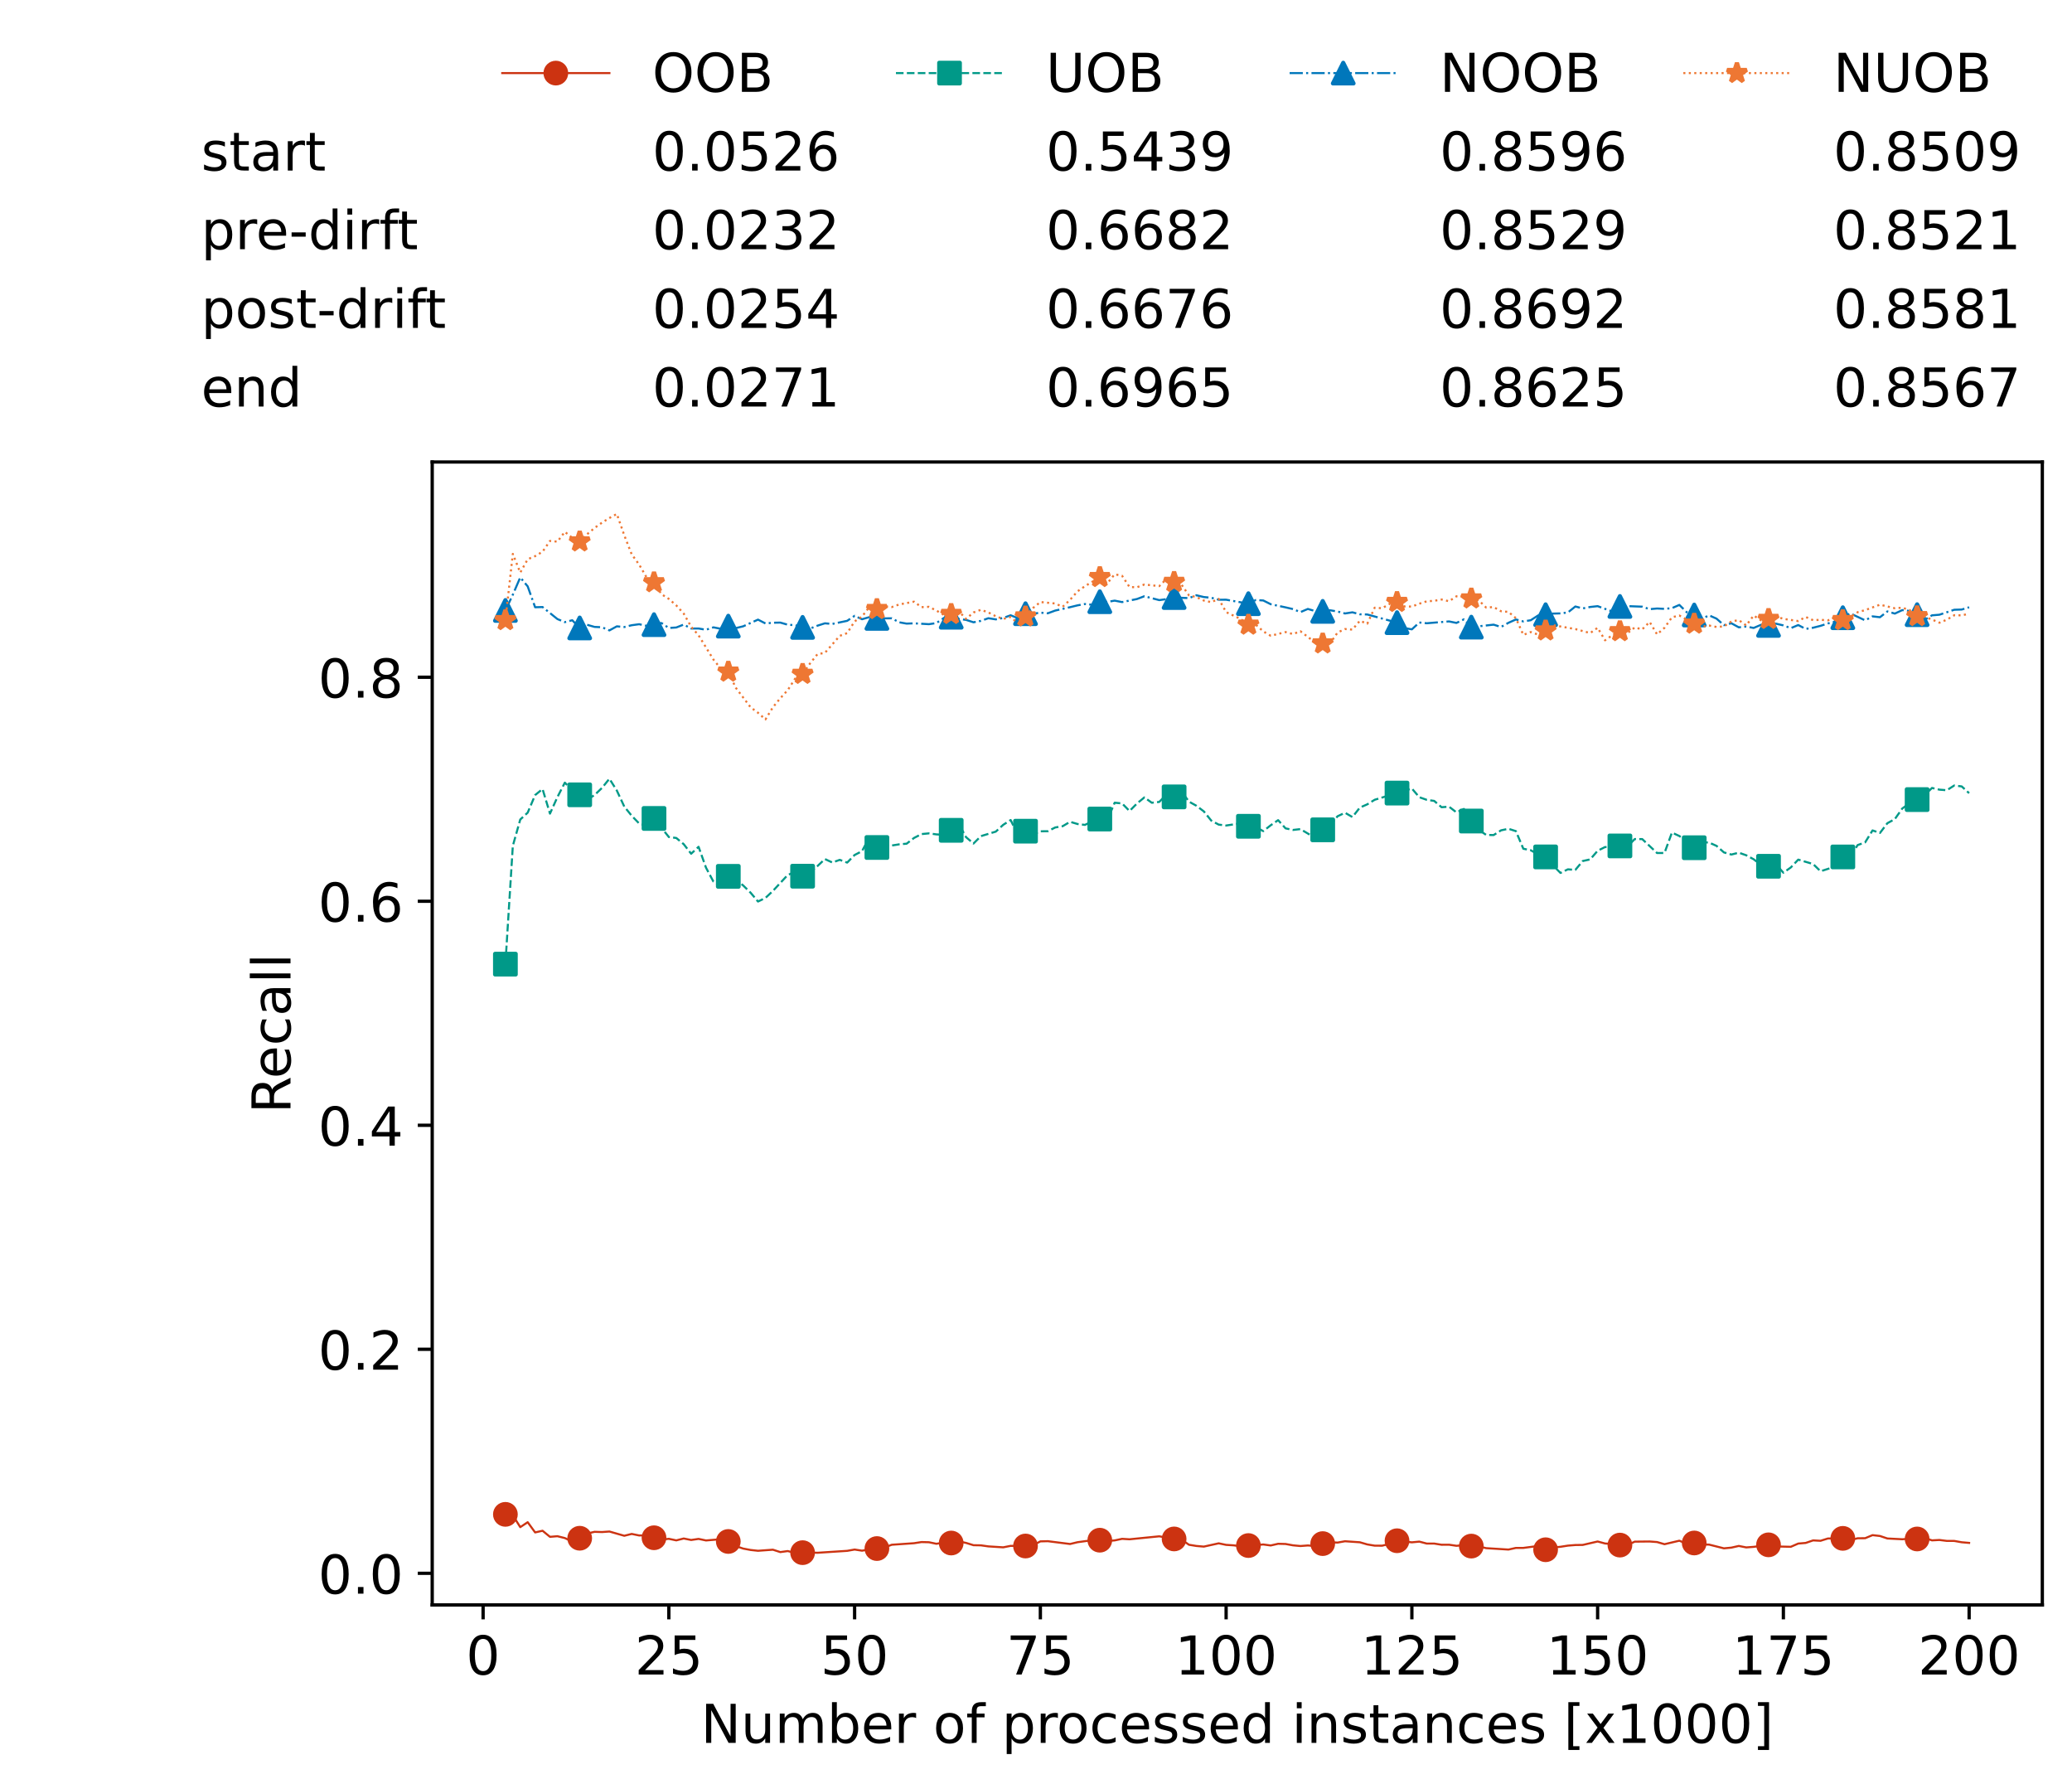<?xml version="1.0" encoding="utf-8" standalone="no"?>
<!DOCTYPE svg PUBLIC "-//W3C//DTD SVG 1.1//EN"
  "http://www.w3.org/Graphics/SVG/1.1/DTD/svg11.dtd">
<!-- Created with matplotlib (https://matplotlib.org/) -->
<svg height="432.615pt" version="1.1" viewBox="0 0 502.65 432.615" width="502.65pt" xmlns="http://www.w3.org/2000/svg" xmlns:xlink="http://www.w3.org/1999/xlink">
 <defs>
  <style type="text/css">*{stroke-linecap:butt;stroke-linejoin:round;}</style>
 </defs>
 <g id="figure_1">
  <g id="patch_1">
   <path d="M 0 432.615 
L 502.65 432.615 
L 502.65 0 
L 0 0 
z
" style="fill:#ffffff;"/>
  </g>
  <g id="axes_1">
   <g id="patch_2">
    <path d="M 104.85 389.252 
L 495.45 389.252 
L 495.45 112.052 
L 104.85 112.052 
z
" style="fill:#ffffff;"/>
   </g>
   <g id="matplotlib.axis_1">
    <g id="xtick_1">
     <g id="line2d_1">
      <defs>
       <path d="M 0 0 
L 0 3.5 
" id="m21caa15e8a" style="stroke:#000000;stroke-width:0.8;"/>
      </defs>
      <g>
       <use style="stroke:#000000;stroke-width:0.8;" x="117.197" xlink:href="#m21caa15e8a" y="389.252"/>
      </g>
     </g>
     <g id="text_1">
      <!-- 0 -->
      <g transform="translate(113.061 406.13)scale(0.13 -0.13)">
       <defs>
        <path d="M 31.781 66.406 
Q 24.172 66.406 20.328 58.906 
Q 16.5 51.422 16.5 36.375 
Q 16.5 21.391 20.328 13.891 
Q 24.172 6.391 31.781 6.391 
Q 39.453 6.391 43.281 13.891 
Q 47.125 21.391 47.125 36.375 
Q 47.125 51.422 43.281 58.906 
Q 39.453 66.406 31.781 66.406 
z
M 31.781 74.219 
Q 44.047 74.219 50.516 64.516 
Q 56.984 54.828 56.984 36.375 
Q 56.984 17.969 50.516 8.266 
Q 44.047 -1.422 31.781 -1.422 
Q 19.531 -1.422 13.062 8.266 
Q 6.594 17.969 6.594 36.375 
Q 6.594 54.828 13.062 64.516 
Q 19.531 74.219 31.781 74.219 
z
" id="DejaVuSans-48"/>
       </defs>
       <use xlink:href="#DejaVuSans-48"/>
      </g>
     </g>
    </g>
    <g id="xtick_2">
     <g id="line2d_2">
      <g>
       <use style="stroke:#000000;stroke-width:0.8;" x="162.259" xlink:href="#m21caa15e8a" y="389.252"/>
      </g>
     </g>
     <g id="text_2">
      <!-- 25 -->
      <g transform="translate(153.988 406.13)scale(0.13 -0.13)">
       <defs>
        <path d="M 19.188 8.297 
L 53.609 8.297 
L 53.609 0 
L 7.328 0 
L 7.328 8.297 
Q 12.938 14.109 22.625 23.891 
Q 32.328 33.688 34.812 36.531 
Q 39.547 41.844 41.422 45.531 
Q 43.312 49.219 43.312 52.781 
Q 43.312 58.594 39.234 62.25 
Q 35.156 65.922 28.609 65.922 
Q 23.969 65.922 18.812 64.312 
Q 13.672 62.703 7.812 59.422 
L 7.812 69.391 
Q 13.766 71.781 18.938 73 
Q 24.125 74.219 28.422 74.219 
Q 39.75 74.219 46.484 68.547 
Q 53.219 62.891 53.219 53.422 
Q 53.219 48.922 51.531 44.891 
Q 49.859 40.875 45.406 35.406 
Q 44.188 33.984 37.641 27.219 
Q 31.109 20.453 19.188 8.297 
z
" id="DejaVuSans-50"/>
        <path d="M 10.797 72.906 
L 49.516 72.906 
L 49.516 64.594 
L 19.828 64.594 
L 19.828 46.734 
Q 21.969 47.469 24.109 47.828 
Q 26.266 48.188 28.422 48.188 
Q 40.625 48.188 47.75 41.5 
Q 54.891 34.812 54.891 23.391 
Q 54.891 11.625 47.562 5.094 
Q 40.234 -1.422 26.906 -1.422 
Q 22.312 -1.422 17.547 -0.641 
Q 12.797 0.141 7.719 1.703 
L 7.719 11.625 
Q 12.109 9.234 16.797 8.062 
Q 21.484 6.891 26.703 6.891 
Q 35.156 6.891 40.078 11.328 
Q 45.016 15.766 45.016 23.391 
Q 45.016 31 40.078 35.438 
Q 35.156 39.891 26.703 39.891 
Q 22.75 39.891 18.812 39.016 
Q 14.891 38.141 10.797 36.281 
z
" id="DejaVuSans-53"/>
       </defs>
       <use xlink:href="#DejaVuSans-50"/>
       <use x="63.623" xlink:href="#DejaVuSans-53"/>
      </g>
     </g>
    </g>
    <g id="xtick_3">
     <g id="line2d_3">
      <g>
       <use style="stroke:#000000;stroke-width:0.8;" x="207.322" xlink:href="#m21caa15e8a" y="389.252"/>
      </g>
     </g>
     <g id="text_3">
      <!-- 50 -->
      <g transform="translate(199.05 406.13)scale(0.13 -0.13)">
       <use xlink:href="#DejaVuSans-53"/>
       <use x="63.623" xlink:href="#DejaVuSans-48"/>
      </g>
     </g>
    </g>
    <g id="xtick_4">
     <g id="line2d_4">
      <g>
       <use style="stroke:#000000;stroke-width:0.8;" x="252.384" xlink:href="#m21caa15e8a" y="389.252"/>
      </g>
     </g>
     <g id="text_4">
      <!-- 75 -->
      <g transform="translate(244.113 406.13)scale(0.13 -0.13)">
       <defs>
        <path d="M 8.203 72.906 
L 55.078 72.906 
L 55.078 68.703 
L 28.609 0 
L 18.312 0 
L 43.219 64.594 
L 8.203 64.594 
z
" id="DejaVuSans-55"/>
       </defs>
       <use xlink:href="#DejaVuSans-55"/>
       <use x="63.623" xlink:href="#DejaVuSans-53"/>
      </g>
     </g>
    </g>
    <g id="xtick_5">
     <g id="line2d_5">
      <g>
       <use style="stroke:#000000;stroke-width:0.8;" x="297.446" xlink:href="#m21caa15e8a" y="389.252"/>
      </g>
     </g>
     <g id="text_5">
      <!-- 100 -->
      <g transform="translate(285.039 406.13)scale(0.13 -0.13)">
       <defs>
        <path d="M 12.406 8.297 
L 28.516 8.297 
L 28.516 63.922 
L 10.984 60.406 
L 10.984 69.391 
L 28.422 72.906 
L 38.281 72.906 
L 38.281 8.297 
L 54.391 8.297 
L 54.391 0 
L 12.406 0 
z
" id="DejaVuSans-49"/>
       </defs>
       <use xlink:href="#DejaVuSans-49"/>
       <use x="63.623" xlink:href="#DejaVuSans-48"/>
       <use x="127.246" xlink:href="#DejaVuSans-48"/>
      </g>
     </g>
    </g>
    <g id="xtick_6">
     <g id="line2d_6">
      <g>
       <use style="stroke:#000000;stroke-width:0.8;" x="342.509" xlink:href="#m21caa15e8a" y="389.252"/>
      </g>
     </g>
     <g id="text_6">
      <!-- 125 -->
      <g transform="translate(330.102 406.13)scale(0.13 -0.13)">
       <use xlink:href="#DejaVuSans-49"/>
       <use x="63.623" xlink:href="#DejaVuSans-50"/>
       <use x="127.246" xlink:href="#DejaVuSans-53"/>
      </g>
     </g>
    </g>
    <g id="xtick_7">
     <g id="line2d_7">
      <g>
       <use style="stroke:#000000;stroke-width:0.8;" x="387.571" xlink:href="#m21caa15e8a" y="389.252"/>
      </g>
     </g>
     <g id="text_7">
      <!-- 150 -->
      <g transform="translate(375.164 406.13)scale(0.13 -0.13)">
       <use xlink:href="#DejaVuSans-49"/>
       <use x="63.623" xlink:href="#DejaVuSans-53"/>
       <use x="127.246" xlink:href="#DejaVuSans-48"/>
      </g>
     </g>
    </g>
    <g id="xtick_8">
     <g id="line2d_8">
      <g>
       <use style="stroke:#000000;stroke-width:0.8;" x="432.633" xlink:href="#m21caa15e8a" y="389.252"/>
      </g>
     </g>
     <g id="text_8">
      <!-- 175 -->
      <g transform="translate(420.226 406.13)scale(0.13 -0.13)">
       <use xlink:href="#DejaVuSans-49"/>
       <use x="63.623" xlink:href="#DejaVuSans-55"/>
       <use x="127.246" xlink:href="#DejaVuSans-53"/>
      </g>
     </g>
    </g>
    <g id="xtick_9">
     <g id="line2d_9">
      <g>
       <use style="stroke:#000000;stroke-width:0.8;" x="477.695" xlink:href="#m21caa15e8a" y="389.252"/>
      </g>
     </g>
     <g id="text_9">
      <!-- 200 -->
      <g transform="translate(465.289 406.13)scale(0.13 -0.13)">
       <use xlink:href="#DejaVuSans-50"/>
       <use x="63.623" xlink:href="#DejaVuSans-48"/>
       <use x="127.246" xlink:href="#DejaVuSans-48"/>
      </g>
     </g>
    </g>
    <g id="text_10">
     <!-- Number of processed instances [x1000] -->
     <g transform="translate(170.025 422.711)scale(0.13 -0.13)">
      <defs>
       <path d="M 9.812 72.906 
L 23.094 72.906 
L 55.422 11.922 
L 55.422 72.906 
L 64.984 72.906 
L 64.984 0 
L 51.703 0 
L 19.391 60.984 
L 19.391 0 
L 9.812 0 
z
" id="DejaVuSans-78"/>
       <path d="M 8.5 21.578 
L 8.5 54.688 
L 17.484 54.688 
L 17.484 21.922 
Q 17.484 14.156 20.5 10.266 
Q 23.531 6.391 29.594 6.391 
Q 36.859 6.391 41.078 11.031 
Q 45.312 15.672 45.312 23.688 
L 45.312 54.688 
L 54.297 54.688 
L 54.297 0 
L 45.312 0 
L 45.312 8.406 
Q 42.047 3.422 37.719 1 
Q 33.406 -1.422 27.688 -1.422 
Q 18.266 -1.422 13.375 4.438 
Q 8.5 10.297 8.5 21.578 
z
M 31.109 56 
z
" id="DejaVuSans-117"/>
       <path d="M 52 44.188 
Q 55.375 50.25 60.062 53.125 
Q 64.75 56 71.094 56 
Q 79.641 56 84.281 50.016 
Q 88.922 44.047 88.922 33.016 
L 88.922 0 
L 79.891 0 
L 79.891 32.719 
Q 79.891 40.578 77.094 44.375 
Q 74.312 48.188 68.609 48.188 
Q 61.625 48.188 57.562 43.547 
Q 53.516 38.922 53.516 30.906 
L 53.516 0 
L 44.484 0 
L 44.484 32.719 
Q 44.484 40.625 41.703 44.406 
Q 38.922 48.188 33.109 48.188 
Q 26.219 48.188 22.156 43.531 
Q 18.109 38.875 18.109 30.906 
L 18.109 0 
L 9.078 0 
L 9.078 54.688 
L 18.109 54.688 
L 18.109 46.188 
Q 21.188 51.219 25.484 53.609 
Q 29.781 56 35.688 56 
Q 41.656 56 45.828 52.969 
Q 50 49.953 52 44.188 
z
" id="DejaVuSans-109"/>
       <path d="M 48.688 27.297 
Q 48.688 37.203 44.609 42.844 
Q 40.531 48.484 33.406 48.484 
Q 26.266 48.484 22.188 42.844 
Q 18.109 37.203 18.109 27.297 
Q 18.109 17.391 22.188 11.75 
Q 26.266 6.109 33.406 6.109 
Q 40.531 6.109 44.609 11.75 
Q 48.688 17.391 48.688 27.297 
z
M 18.109 46.391 
Q 20.953 51.266 25.266 53.625 
Q 29.594 56 35.594 56 
Q 45.562 56 51.781 48.094 
Q 58.016 40.188 58.016 27.297 
Q 58.016 14.406 51.781 6.484 
Q 45.562 -1.422 35.594 -1.422 
Q 29.594 -1.422 25.266 0.953 
Q 20.953 3.328 18.109 8.203 
L 18.109 0 
L 9.078 0 
L 9.078 75.984 
L 18.109 75.984 
z
" id="DejaVuSans-98"/>
       <path d="M 56.203 29.594 
L 56.203 25.203 
L 14.891 25.203 
Q 15.484 15.922 20.484 11.062 
Q 25.484 6.203 34.422 6.203 
Q 39.594 6.203 44.453 7.469 
Q 49.312 8.734 54.109 11.281 
L 54.109 2.781 
Q 49.266 0.734 44.188 -0.344 
Q 39.109 -1.422 33.891 -1.422 
Q 20.797 -1.422 13.156 6.188 
Q 5.516 13.812 5.516 26.812 
Q 5.516 40.234 12.766 48.109 
Q 20.016 56 32.328 56 
Q 43.359 56 49.781 48.891 
Q 56.203 41.797 56.203 29.594 
z
M 47.219 32.234 
Q 47.125 39.594 43.094 43.984 
Q 39.062 48.391 32.422 48.391 
Q 24.906 48.391 20.391 44.141 
Q 15.875 39.891 15.188 32.172 
z
" id="DejaVuSans-101"/>
       <path d="M 41.109 46.297 
Q 39.594 47.172 37.812 47.578 
Q 36.031 48 33.891 48 
Q 26.266 48 22.188 43.047 
Q 18.109 38.094 18.109 28.812 
L 18.109 0 
L 9.078 0 
L 9.078 54.688 
L 18.109 54.688 
L 18.109 46.188 
Q 20.953 51.172 25.484 53.578 
Q 30.031 56 36.531 56 
Q 37.453 56 38.578 55.875 
Q 39.703 55.766 41.062 55.516 
z
" id="DejaVuSans-114"/>
       <path id="DejaVuSans-32"/>
       <path d="M 30.609 48.391 
Q 23.391 48.391 19.188 42.75 
Q 14.984 37.109 14.984 27.297 
Q 14.984 17.484 19.156 11.844 
Q 23.344 6.203 30.609 6.203 
Q 37.797 6.203 41.984 11.859 
Q 46.188 17.531 46.188 27.297 
Q 46.188 37.016 41.984 42.703 
Q 37.797 48.391 30.609 48.391 
z
M 30.609 56 
Q 42.328 56 49.016 48.375 
Q 55.719 40.766 55.719 27.297 
Q 55.719 13.875 49.016 6.219 
Q 42.328 -1.422 30.609 -1.422 
Q 18.844 -1.422 12.172 6.219 
Q 5.516 13.875 5.516 27.297 
Q 5.516 40.766 12.172 48.375 
Q 18.844 56 30.609 56 
z
" id="DejaVuSans-111"/>
       <path d="M 37.109 75.984 
L 37.109 68.5 
L 28.516 68.5 
Q 23.688 68.5 21.797 66.547 
Q 19.922 64.594 19.922 59.516 
L 19.922 54.688 
L 34.719 54.688 
L 34.719 47.703 
L 19.922 47.703 
L 19.922 0 
L 10.891 0 
L 10.891 47.703 
L 2.297 47.703 
L 2.297 54.688 
L 10.891 54.688 
L 10.891 58.5 
Q 10.891 67.625 15.141 71.797 
Q 19.391 75.984 28.609 75.984 
z
" id="DejaVuSans-102"/>
       <path d="M 18.109 8.203 
L 18.109 -20.797 
L 9.078 -20.797 
L 9.078 54.688 
L 18.109 54.688 
L 18.109 46.391 
Q 20.953 51.266 25.266 53.625 
Q 29.594 56 35.594 56 
Q 45.562 56 51.781 48.094 
Q 58.016 40.188 58.016 27.297 
Q 58.016 14.406 51.781 6.484 
Q 45.562 -1.422 35.594 -1.422 
Q 29.594 -1.422 25.266 0.953 
Q 20.953 3.328 18.109 8.203 
z
M 48.688 27.297 
Q 48.688 37.203 44.609 42.844 
Q 40.531 48.484 33.406 48.484 
Q 26.266 48.484 22.188 42.844 
Q 18.109 37.203 18.109 27.297 
Q 18.109 17.391 22.188 11.75 
Q 26.266 6.109 33.406 6.109 
Q 40.531 6.109 44.609 11.75 
Q 48.688 17.391 48.688 27.297 
z
" id="DejaVuSans-112"/>
       <path d="M 48.781 52.594 
L 48.781 44.188 
Q 44.969 46.297 41.141 47.344 
Q 37.312 48.391 33.406 48.391 
Q 24.656 48.391 19.812 42.844 
Q 14.984 37.312 14.984 27.297 
Q 14.984 17.281 19.812 11.734 
Q 24.656 6.203 33.406 6.203 
Q 37.312 6.203 41.141 7.25 
Q 44.969 8.297 48.781 10.406 
L 48.781 2.094 
Q 45.016 0.344 40.984 -0.531 
Q 36.969 -1.422 32.422 -1.422 
Q 20.062 -1.422 12.781 6.344 
Q 5.516 14.109 5.516 27.297 
Q 5.516 40.672 12.859 48.328 
Q 20.219 56 33.016 56 
Q 37.156 56 41.109 55.141 
Q 45.062 54.297 48.781 52.594 
z
" id="DejaVuSans-99"/>
       <path d="M 44.281 53.078 
L 44.281 44.578 
Q 40.484 46.531 36.375 47.5 
Q 32.281 48.484 27.875 48.484 
Q 21.188 48.484 17.844 46.438 
Q 14.5 44.391 14.5 40.281 
Q 14.5 37.156 16.891 35.375 
Q 19.281 33.594 26.516 31.984 
L 29.594 31.297 
Q 39.156 29.25 43.188 25.516 
Q 47.219 21.781 47.219 15.094 
Q 47.219 7.469 41.188 3.016 
Q 35.156 -1.422 24.609 -1.422 
Q 20.219 -1.422 15.453 -0.562 
Q 10.688 0.297 5.422 2 
L 5.422 11.281 
Q 10.406 8.688 15.234 7.391 
Q 20.062 6.109 24.812 6.109 
Q 31.156 6.109 34.562 8.281 
Q 37.984 10.453 37.984 14.406 
Q 37.984 18.062 35.516 20.016 
Q 33.062 21.969 24.703 23.781 
L 21.578 24.516 
Q 13.234 26.266 9.516 29.906 
Q 5.812 33.547 5.812 39.891 
Q 5.812 47.609 11.281 51.797 
Q 16.75 56 26.812 56 
Q 31.781 56 36.172 55.266 
Q 40.578 54.547 44.281 53.078 
z
" id="DejaVuSans-115"/>
       <path d="M 45.406 46.391 
L 45.406 75.984 
L 54.391 75.984 
L 54.391 0 
L 45.406 0 
L 45.406 8.203 
Q 42.578 3.328 38.25 0.953 
Q 33.938 -1.422 27.875 -1.422 
Q 17.969 -1.422 11.734 6.484 
Q 5.516 14.406 5.516 27.297 
Q 5.516 40.188 11.734 48.094 
Q 17.969 56 27.875 56 
Q 33.938 56 38.25 53.625 
Q 42.578 51.266 45.406 46.391 
z
M 14.797 27.297 
Q 14.797 17.391 18.875 11.75 
Q 22.953 6.109 30.078 6.109 
Q 37.203 6.109 41.297 11.75 
Q 45.406 17.391 45.406 27.297 
Q 45.406 37.203 41.297 42.844 
Q 37.203 48.484 30.078 48.484 
Q 22.953 48.484 18.875 42.844 
Q 14.797 37.203 14.797 27.297 
z
" id="DejaVuSans-100"/>
       <path d="M 9.422 54.688 
L 18.406 54.688 
L 18.406 0 
L 9.422 0 
z
M 9.422 75.984 
L 18.406 75.984 
L 18.406 64.594 
L 9.422 64.594 
z
" id="DejaVuSans-105"/>
       <path d="M 54.891 33.016 
L 54.891 0 
L 45.906 0 
L 45.906 32.719 
Q 45.906 40.484 42.875 44.328 
Q 39.844 48.188 33.797 48.188 
Q 26.516 48.188 22.312 43.547 
Q 18.109 38.922 18.109 30.906 
L 18.109 0 
L 9.078 0 
L 9.078 54.688 
L 18.109 54.688 
L 18.109 46.188 
Q 21.344 51.125 25.703 53.562 
Q 30.078 56 35.797 56 
Q 45.219 56 50.047 50.172 
Q 54.891 44.344 54.891 33.016 
z
" id="DejaVuSans-110"/>
       <path d="M 18.312 70.219 
L 18.312 54.688 
L 36.812 54.688 
L 36.812 47.703 
L 18.312 47.703 
L 18.312 18.016 
Q 18.312 11.328 20.141 9.422 
Q 21.969 7.516 27.594 7.516 
L 36.812 7.516 
L 36.812 0 
L 27.594 0 
Q 17.188 0 13.234 3.875 
Q 9.281 7.766 9.281 18.016 
L 9.281 47.703 
L 2.688 47.703 
L 2.688 54.688 
L 9.281 54.688 
L 9.281 70.219 
z
" id="DejaVuSans-116"/>
       <path d="M 34.281 27.484 
Q 23.391 27.484 19.188 25 
Q 14.984 22.516 14.984 16.5 
Q 14.984 11.719 18.141 8.906 
Q 21.297 6.109 26.703 6.109 
Q 34.188 6.109 38.703 11.406 
Q 43.219 16.703 43.219 25.484 
L 43.219 27.484 
z
M 52.203 31.203 
L 52.203 0 
L 43.219 0 
L 43.219 8.297 
Q 40.141 3.328 35.547 0.953 
Q 30.953 -1.422 24.312 -1.422 
Q 15.922 -1.422 10.953 3.297 
Q 6 8.016 6 15.922 
Q 6 25.141 12.172 29.828 
Q 18.359 34.516 30.609 34.516 
L 43.219 34.516 
L 43.219 35.406 
Q 43.219 41.609 39.141 45 
Q 35.062 48.391 27.688 48.391 
Q 23 48.391 18.547 47.266 
Q 14.109 46.141 10.016 43.891 
L 10.016 52.203 
Q 14.938 54.109 19.578 55.047 
Q 24.219 56 28.609 56 
Q 40.484 56 46.344 49.844 
Q 52.203 43.703 52.203 31.203 
z
" id="DejaVuSans-97"/>
       <path d="M 8.594 75.984 
L 29.297 75.984 
L 29.297 69 
L 17.578 69 
L 17.578 -6.203 
L 29.297 -6.203 
L 29.297 -13.188 
L 8.594 -13.188 
z
" id="DejaVuSans-91"/>
       <path d="M 54.891 54.688 
L 35.109 28.078 
L 55.906 0 
L 45.312 0 
L 29.391 21.484 
L 13.484 0 
L 2.875 0 
L 24.125 28.609 
L 4.688 54.688 
L 15.281 54.688 
L 29.781 35.203 
L 44.281 54.688 
z
" id="DejaVuSans-120"/>
       <path d="M 30.422 75.984 
L 30.422 -13.188 
L 9.719 -13.188 
L 9.719 -6.203 
L 21.391 -6.203 
L 21.391 69 
L 9.719 69 
L 9.719 75.984 
z
" id="DejaVuSans-93"/>
      </defs>
      <use xlink:href="#DejaVuSans-78"/>
      <use x="74.805" xlink:href="#DejaVuSans-117"/>
      <use x="138.184" xlink:href="#DejaVuSans-109"/>
      <use x="235.596" xlink:href="#DejaVuSans-98"/>
      <use x="299.072" xlink:href="#DejaVuSans-101"/>
      <use x="360.596" xlink:href="#DejaVuSans-114"/>
      <use x="401.709" xlink:href="#DejaVuSans-32"/>
      <use x="433.496" xlink:href="#DejaVuSans-111"/>
      <use x="494.678" xlink:href="#DejaVuSans-102"/>
      <use x="529.883" xlink:href="#DejaVuSans-32"/>
      <use x="561.67" xlink:href="#DejaVuSans-112"/>
      <use x="625.146" xlink:href="#DejaVuSans-114"/>
      <use x="664.01" xlink:href="#DejaVuSans-111"/>
      <use x="725.191" xlink:href="#DejaVuSans-99"/>
      <use x="780.172" xlink:href="#DejaVuSans-101"/>
      <use x="841.695" xlink:href="#DejaVuSans-115"/>
      <use x="893.795" xlink:href="#DejaVuSans-115"/>
      <use x="945.895" xlink:href="#DejaVuSans-101"/>
      <use x="1007.418" xlink:href="#DejaVuSans-100"/>
      <use x="1070.895" xlink:href="#DejaVuSans-32"/>
      <use x="1102.682" xlink:href="#DejaVuSans-105"/>
      <use x="1130.465" xlink:href="#DejaVuSans-110"/>
      <use x="1193.844" xlink:href="#DejaVuSans-115"/>
      <use x="1245.943" xlink:href="#DejaVuSans-116"/>
      <use x="1285.152" xlink:href="#DejaVuSans-97"/>
      <use x="1346.432" xlink:href="#DejaVuSans-110"/>
      <use x="1409.811" xlink:href="#DejaVuSans-99"/>
      <use x="1464.791" xlink:href="#DejaVuSans-101"/>
      <use x="1526.314" xlink:href="#DejaVuSans-115"/>
      <use x="1578.414" xlink:href="#DejaVuSans-32"/>
      <use x="1610.201" xlink:href="#DejaVuSans-91"/>
      <use x="1649.215" xlink:href="#DejaVuSans-120"/>
      <use x="1708.395" xlink:href="#DejaVuSans-49"/>
      <use x="1772.018" xlink:href="#DejaVuSans-48"/>
      <use x="1835.641" xlink:href="#DejaVuSans-48"/>
      <use x="1899.264" xlink:href="#DejaVuSans-48"/>
      <use x="1962.887" xlink:href="#DejaVuSans-93"/>
     </g>
    </g>
   </g>
   <g id="matplotlib.axis_2">
    <g id="ytick_1">
     <g id="line2d_10">
      <defs>
       <path d="M 0 0 
L -3.5 0 
" id="mf872344965" style="stroke:#000000;stroke-width:0.8;"/>
      </defs>
      <g>
       <use style="stroke:#000000;stroke-width:0.8;" x="104.85" xlink:href="#mf872344965" y="381.58"/>
      </g>
     </g>
     <g id="text_11">
      <!-- 0.0 -->
      <g transform="translate(77.176 386.518)scale(0.13 -0.13)">
       <defs>
        <path d="M 10.688 12.406 
L 21 12.406 
L 21 0 
L 10.688 0 
z
" id="DejaVuSans-46"/>
       </defs>
       <use xlink:href="#DejaVuSans-48"/>
       <use x="63.623" xlink:href="#DejaVuSans-46"/>
       <use x="95.41" xlink:href="#DejaVuSans-48"/>
      </g>
     </g>
    </g>
    <g id="ytick_2">
     <g id="line2d_11">
      <g>
       <use style="stroke:#000000;stroke-width:0.8;" x="104.85" xlink:href="#mf872344965" y="327.248"/>
      </g>
     </g>
     <g id="text_12">
      <!-- 0.2 -->
      <g transform="translate(77.176 332.187)scale(0.13 -0.13)">
       <use xlink:href="#DejaVuSans-48"/>
       <use x="63.623" xlink:href="#DejaVuSans-46"/>
       <use x="95.41" xlink:href="#DejaVuSans-50"/>
      </g>
     </g>
    </g>
    <g id="ytick_3">
     <g id="line2d_12">
      <g>
       <use style="stroke:#000000;stroke-width:0.8;" x="104.85" xlink:href="#mf872344965" y="272.917"/>
      </g>
     </g>
     <g id="text_13">
      <!-- 0.4 -->
      <g transform="translate(77.176 277.856)scale(0.13 -0.13)">
       <defs>
        <path d="M 37.797 64.312 
L 12.891 25.391 
L 37.797 25.391 
z
M 35.203 72.906 
L 47.609 72.906 
L 47.609 25.391 
L 58.016 25.391 
L 58.016 17.188 
L 47.609 17.188 
L 47.609 0 
L 37.797 0 
L 37.797 17.188 
L 4.891 17.188 
L 4.891 26.703 
z
" id="DejaVuSans-52"/>
       </defs>
       <use xlink:href="#DejaVuSans-48"/>
       <use x="63.623" xlink:href="#DejaVuSans-46"/>
       <use x="95.41" xlink:href="#DejaVuSans-52"/>
      </g>
     </g>
    </g>
    <g id="ytick_4">
     <g id="line2d_13">
      <g>
       <use style="stroke:#000000;stroke-width:0.8;" x="104.85" xlink:href="#mf872344965" y="218.586"/>
      </g>
     </g>
     <g id="text_14">
      <!-- 0.6 -->
      <g transform="translate(77.176 223.525)scale(0.13 -0.13)">
       <defs>
        <path d="M 33.016 40.375 
Q 26.375 40.375 22.484 35.828 
Q 18.609 31.297 18.609 23.391 
Q 18.609 15.531 22.484 10.953 
Q 26.375 6.391 33.016 6.391 
Q 39.656 6.391 43.531 10.953 
Q 47.406 15.531 47.406 23.391 
Q 47.406 31.297 43.531 35.828 
Q 39.656 40.375 33.016 40.375 
z
M 52.594 71.297 
L 52.594 62.312 
Q 48.875 64.062 45.094 64.984 
Q 41.312 65.922 37.594 65.922 
Q 27.828 65.922 22.672 59.328 
Q 17.531 52.734 16.797 39.406 
Q 19.672 43.656 24.016 45.922 
Q 28.375 48.188 33.594 48.188 
Q 44.578 48.188 50.953 41.516 
Q 57.328 34.859 57.328 23.391 
Q 57.328 12.156 50.688 5.359 
Q 44.047 -1.422 33.016 -1.422 
Q 20.359 -1.422 13.672 8.266 
Q 6.984 17.969 6.984 36.375 
Q 6.984 53.656 15.188 63.938 
Q 23.391 74.219 37.203 74.219 
Q 40.922 74.219 44.703 73.484 
Q 48.484 72.75 52.594 71.297 
z
" id="DejaVuSans-54"/>
       </defs>
       <use xlink:href="#DejaVuSans-48"/>
       <use x="63.623" xlink:href="#DejaVuSans-46"/>
       <use x="95.41" xlink:href="#DejaVuSans-54"/>
      </g>
     </g>
    </g>
    <g id="ytick_5">
     <g id="line2d_14">
      <g>
       <use style="stroke:#000000;stroke-width:0.8;" x="104.85" xlink:href="#mf872344965" y="164.255"/>
      </g>
     </g>
     <g id="text_15">
      <!-- 0.8 -->
      <g transform="translate(77.176 169.194)scale(0.13 -0.13)">
       <defs>
        <path d="M 31.781 34.625 
Q 24.75 34.625 20.719 30.859 
Q 16.703 27.094 16.703 20.516 
Q 16.703 13.922 20.719 10.156 
Q 24.75 6.391 31.781 6.391 
Q 38.812 6.391 42.859 10.172 
Q 46.922 13.969 46.922 20.516 
Q 46.922 27.094 42.891 30.859 
Q 38.875 34.625 31.781 34.625 
z
M 21.922 38.812 
Q 15.578 40.375 12.031 44.719 
Q 8.5 49.078 8.5 55.328 
Q 8.5 64.062 14.719 69.141 
Q 20.953 74.219 31.781 74.219 
Q 42.672 74.219 48.875 69.141 
Q 55.078 64.062 55.078 55.328 
Q 55.078 49.078 51.531 44.719 
Q 48 40.375 41.703 38.812 
Q 48.828 37.156 52.797 32.312 
Q 56.781 27.484 56.781 20.516 
Q 56.781 9.906 50.312 4.234 
Q 43.844 -1.422 31.781 -1.422 
Q 19.734 -1.422 13.25 4.234 
Q 6.781 9.906 6.781 20.516 
Q 6.781 27.484 10.781 32.312 
Q 14.797 37.156 21.922 38.812 
z
M 18.312 54.391 
Q 18.312 48.734 21.844 45.562 
Q 25.391 42.391 31.781 42.391 
Q 38.141 42.391 41.719 45.562 
Q 45.312 48.734 45.312 54.391 
Q 45.312 60.062 41.719 63.234 
Q 38.141 66.406 31.781 66.406 
Q 25.391 66.406 21.844 63.234 
Q 18.312 60.062 18.312 54.391 
z
" id="DejaVuSans-56"/>
       </defs>
       <use xlink:href="#DejaVuSans-48"/>
       <use x="63.623" xlink:href="#DejaVuSans-46"/>
       <use x="95.41" xlink:href="#DejaVuSans-56"/>
      </g>
     </g>
    </g>
    <g id="text_16">
     <!-- Recall -->
     <g transform="translate(70.472 270.044)rotate(-90)scale(0.13 -0.13)">
      <defs>
       <path d="M 44.391 34.188 
Q 47.562 33.109 50.562 29.594 
Q 53.562 26.078 56.594 19.922 
L 66.609 0 
L 56 0 
L 46.688 18.703 
Q 43.062 26.031 39.672 28.422 
Q 36.281 30.812 30.422 30.812 
L 19.672 30.812 
L 19.672 0 
L 9.812 0 
L 9.812 72.906 
L 32.078 72.906 
Q 44.578 72.906 50.734 67.672 
Q 56.891 62.453 56.891 51.906 
Q 56.891 45.016 53.688 40.469 
Q 50.484 35.938 44.391 34.188 
z
M 19.672 64.797 
L 19.672 38.922 
L 32.078 38.922 
Q 39.203 38.922 42.844 42.219 
Q 46.484 45.516 46.484 51.906 
Q 46.484 58.297 42.844 61.547 
Q 39.203 64.797 32.078 64.797 
z
" id="DejaVuSans-82"/>
       <path d="M 9.422 75.984 
L 18.406 75.984 
L 18.406 0 
L 9.422 0 
z
" id="DejaVuSans-108"/>
      </defs>
      <use xlink:href="#DejaVuSans-82"/>
      <use x="64.982" xlink:href="#DejaVuSans-101"/>
      <use x="126.506" xlink:href="#DejaVuSans-99"/>
      <use x="181.486" xlink:href="#DejaVuSans-97"/>
      <use x="242.766" xlink:href="#DejaVuSans-108"/>
      <use x="270.549" xlink:href="#DejaVuSans-108"/>
     </g>
    </g>
   </g>
   <g id="line2d_15"/>
   <g id="line2d_16"/>
   <g id="line2d_17"/>
   <g id="line2d_18"/>
   <g id="line2d_19"/>
   <g id="line2d_20">
    <path clip-path="url(#p5029b3afaf)" d="M 122.605 367.282 
L 124.407 367.501 
L 126.21 370.383 
L 128.012 369.187 
L 129.815 371.665 
L 131.617 371.26 
L 133.419 372.734 
L 135.222 372.582 
L 137.024 373.033 
L 138.827 373.888 
L 140.629 373.075 
L 142.432 371.936 
L 144.234 371.517 
L 146.037 371.574 
L 147.839 371.445 
L 151.444 372.477 
L 153.247 372.03 
L 155.049 372.402 
L 156.852 372.393 
L 158.654 372.96 
L 160.457 373.402 
L 162.259 373.215 
L 164.062 373.594 
L 165.864 373.138 
L 167.667 373.499 
L 169.469 373.235 
L 171.272 373.616 
L 174.877 373.311 
L 176.679 373.859 
L 178.482 374.968 
L 180.284 375.581 
L 182.087 375.921 
L 183.889 376.118 
L 187.494 375.856 
L 189.297 376.434 
L 191.099 376.183 
L 192.902 376.652 
L 196.507 376.539 
L 198.309 376.601 
L 205.519 376.133 
L 207.322 375.817 
L 209.124 376.095 
L 210.927 375.767 
L 214.532 375.335 
L 216.334 374.654 
L 221.742 374.281 
L 223.544 374.003 
L 225.347 374.045 
L 227.149 374.418 
L 228.952 374.149 
L 230.754 374.236 
L 232.557 373.814 
L 234.359 374.21 
L 236.162 374.764 
L 237.964 374.797 
L 239.767 375.053 
L 243.372 375.28 
L 245.174 374.924 
L 248.779 374.961 
L 250.581 374.792 
L 252.384 373.838 
L 254.186 373.791 
L 259.594 374.472 
L 261.396 374.038 
L 265.001 373.546 
L 266.804 373.55 
L 268.606 373.754 
L 270.409 373.603 
L 272.211 373.219 
L 274.014 373.329 
L 281.224 372.609 
L 284.829 373.246 
L 286.631 373.389 
L 288.434 374.657 
L 290.236 374.949 
L 292.039 375.103 
L 295.644 374.31 
L 297.446 374.683 
L 299.249 374.796 
L 301.051 375.026 
L 306.459 374.586 
L 308.261 374.83 
L 310.064 374.421 
L 311.866 374.468 
L 313.669 374.796 
L 315.471 374.962 
L 317.274 374.828 
L 319.076 374.96 
L 320.879 374.376 
L 322.681 374.049 
L 324.484 374.129 
L 326.286 373.806 
L 329.891 374.055 
L 331.694 374.577 
L 333.496 374.876 
L 335.299 374.884 
L 337.101 374.447 
L 338.904 373.683 
L 342.509 374.068 
L 344.311 373.892 
L 346.114 374.366 
L 347.916 374.366 
L 349.719 374.655 
L 351.521 374.643 
L 353.324 374.909 
L 355.126 374.762 
L 356.928 374.981 
L 358.731 375.054 
L 360.533 375.483 
L 365.941 375.821 
L 367.743 375.423 
L 369.546 375.423 
L 373.151 374.945 
L 374.953 375.867 
L 376.756 375.315 
L 378.558 375.148 
L 380.361 374.867 
L 382.163 374.722 
L 383.966 374.695 
L 387.571 373.864 
L 389.373 374.347 
L 394.781 374.724 
L 396.583 373.901 
L 400.188 373.864 
L 401.991 373.998 
L 403.793 374.521 
L 407.398 373.672 
L 409.201 374.45 
L 411.003 374.227 
L 412.806 374.598 
L 414.608 374.618 
L 418.213 375.524 
L 420.016 375.352 
L 421.818 374.944 
L 423.621 375.301 
L 425.423 375.164 
L 429.028 374.675 
L 430.831 375.066 
L 434.436 375.151 
L 436.238 374.367 
L 438.041 374.216 
L 439.843 373.599 
L 441.646 373.696 
L 443.448 373.133 
L 447.053 373.105 
L 448.856 373.534 
L 450.658 373.081 
L 452.461 373.07 
L 454.263 372.324 
L 456.066 372.53 
L 457.868 373.136 
L 461.473 373.32 
L 463.276 373.196 
L 465.078 373.252 
L 466.881 372.988 
L 468.683 373.592 
L 470.485 373.496 
L 472.288 373.725 
L 474.09 373.729 
L 475.893 374.051 
L 477.695 374.205 
L 477.695 374.205 
" style="fill:none;stroke:#cc3311;stroke-linecap:square;stroke-width:0.5;"/>
    <defs>
     <path d="M 0 2.5 
C 0.663 2.5 1.299 2.237 1.768 1.768 
C 2.237 1.299 2.5 0.663 2.5 0 
C 2.5 -0.663 2.237 -1.299 1.768 -1.768 
C 1.299 -2.237 0.663 -2.5 0 -2.5 
C -0.663 -2.5 -1.299 -2.237 -1.768 -1.768 
C -2.237 -1.299 -2.5 -0.663 -2.5 0 
C -2.5 0.663 -2.237 1.299 -1.768 1.768 
C -1.299 2.237 -0.663 2.5 0 2.5 
z
" id="mb7ea4b75f7" style="stroke:#cc3311;"/>
    </defs>
    <g clip-path="url(#p5029b3afaf)">
     <use style="fill:#cc3311;stroke:#cc3311;" x="122.605" xlink:href="#mb7ea4b75f7" y="367.282"/>
     <use style="fill:#cc3311;stroke:#cc3311;" x="140.629" xlink:href="#mb7ea4b75f7" y="373.075"/>
     <use style="fill:#cc3311;stroke:#cc3311;" x="158.654" xlink:href="#mb7ea4b75f7" y="372.96"/>
     <use style="fill:#cc3311;stroke:#cc3311;" x="176.679" xlink:href="#mb7ea4b75f7" y="373.859"/>
     <use style="fill:#cc3311;stroke:#cc3311;" x="194.704" xlink:href="#mb7ea4b75f7" y="376.573"/>
     <use style="fill:#cc3311;stroke:#cc3311;" x="212.729" xlink:href="#mb7ea4b75f7" y="375.578"/>
     <use style="fill:#cc3311;stroke:#cc3311;" x="230.754" xlink:href="#mb7ea4b75f7" y="374.236"/>
     <use style="fill:#cc3311;stroke:#cc3311;" x="248.779" xlink:href="#mb7ea4b75f7" y="374.961"/>
     <use style="fill:#cc3311;stroke:#cc3311;" x="266.804" xlink:href="#mb7ea4b75f7" y="373.55"/>
     <use style="fill:#cc3311;stroke:#cc3311;" x="284.829" xlink:href="#mb7ea4b75f7" y="373.246"/>
     <use style="fill:#cc3311;stroke:#cc3311;" x="302.854" xlink:href="#mb7ea4b75f7" y="374.85"/>
     <use style="fill:#cc3311;stroke:#cc3311;" x="320.879" xlink:href="#mb7ea4b75f7" y="374.376"/>
     <use style="fill:#cc3311;stroke:#cc3311;" x="338.904" xlink:href="#mb7ea4b75f7" y="373.683"/>
     <use style="fill:#cc3311;stroke:#cc3311;" x="356.928" xlink:href="#mb7ea4b75f7" y="374.981"/>
     <use style="fill:#cc3311;stroke:#cc3311;" x="374.953" xlink:href="#mb7ea4b75f7" y="375.867"/>
     <use style="fill:#cc3311;stroke:#cc3311;" x="392.978" xlink:href="#mb7ea4b75f7" y="374.739"/>
     <use style="fill:#cc3311;stroke:#cc3311;" x="411.003" xlink:href="#mb7ea4b75f7" y="374.227"/>
     <use style="fill:#cc3311;stroke:#cc3311;" x="429.028" xlink:href="#mb7ea4b75f7" y="374.675"/>
     <use style="fill:#cc3311;stroke:#cc3311;" x="447.053" xlink:href="#mb7ea4b75f7" y="373.105"/>
     <use style="fill:#cc3311;stroke:#cc3311;" x="465.078" xlink:href="#mb7ea4b75f7" y="373.252"/>
    </g>
   </g>
   <g id="line2d_21"/>
   <g id="line2d_22"/>
   <g id="line2d_23"/>
   <g id="line2d_24"/>
   <g id="line2d_25">
    <path clip-path="url(#p5029b3afaf)" d="M 122.605 233.837 
L 124.407 205.144 
L 126.21 198.759 
L 128.012 197.095 
L 129.815 192.832 
L 131.617 191.362 
L 133.419 197.332 
L 135.222 193.323 
L 137.024 189.819 
L 138.827 191.631 
L 142.432 193.952 
L 144.234 192.829 
L 146.037 191.096 
L 147.839 188.869 
L 149.642 191.745 
L 151.444 195.62 
L 153.247 197.849 
L 155.049 199.721 
L 156.852 200.266 
L 158.654 198.499 
L 162.259 203.008 
L 164.062 203.24 
L 165.864 204.741 
L 167.667 207.059 
L 169.469 205.381 
L 171.272 210.446 
L 173.074 213.829 
L 174.877 214.853 
L 176.679 212.546 
L 178.482 213.271 
L 180.284 214.752 
L 182.087 216.511 
L 183.889 218.651 
L 185.692 217.782 
L 187.494 216.089 
L 191.099 212.202 
L 192.902 211.499 
L 194.704 212.503 
L 196.507 211.545 
L 198.309 210.056 
L 200.112 208.348 
L 201.914 209.186 
L 203.717 208.545 
L 205.519 209.209 
L 207.322 207.365 
L 209.124 206.434 
L 210.927 202.99 
L 212.729 205.545 
L 214.532 204.942 
L 216.334 205.066 
L 218.137 204.779 
L 219.939 204.623 
L 221.742 203.23 
L 223.544 202.292 
L 225.347 202.121 
L 227.149 202.365 
L 228.952 202.471 
L 230.754 201.378 
L 232.557 199.774 
L 234.359 203.042 
L 236.162 204.588 
L 237.964 202.787 
L 241.569 201.695 
L 243.372 200.048 
L 245.174 198.883 
L 246.976 202.604 
L 248.779 201.59 
L 250.581 202.38 
L 252.384 201.62 
L 254.186 201.596 
L 255.989 200.69 
L 257.791 200.382 
L 259.594 199.312 
L 261.396 199.849 
L 263.199 200.065 
L 265.001 199.181 
L 266.804 198.643 
L 268.606 198.942 
L 270.409 194.681 
L 272.211 194.859 
L 274.014 196.697 
L 275.816 194.88 
L 277.619 193.399 
L 279.421 194.694 
L 281.224 194.494 
L 283.026 192.645 
L 284.829 193.272 
L 286.631 191.947 
L 288.434 194.423 
L 290.236 195.423 
L 292.039 196.79 
L 293.841 199.023 
L 295.644 199.996 
L 297.446 200.215 
L 301.051 199.676 
L 302.854 200.401 
L 304.656 200.62 
L 306.459 201.575 
L 308.261 200.158 
L 310.064 198.915 
L 311.866 200.908 
L 313.669 201.289 
L 315.471 201.086 
L 319.076 203.238 
L 320.879 201.265 
L 322.681 200.044 
L 324.484 197.971 
L 326.286 197.116 
L 328.089 198.165 
L 329.891 195.868 
L 331.694 195.074 
L 333.496 193.969 
L 342.509 191.24 
L 344.311 193.353 
L 346.114 193.985 
L 347.916 194.244 
L 349.719 195.78 
L 351.521 195.644 
L 353.324 197.03 
L 355.126 196.199 
L 356.928 199.132 
L 358.731 201.27 
L 360.533 202.494 
L 362.336 202.534 
L 364.138 201.388 
L 365.941 201.002 
L 367.743 201.579 
L 369.546 205.851 
L 371.348 206.209 
L 373.151 207.257 
L 374.953 207.833 
L 376.756 209.91 
L 378.558 211.715 
L 380.361 210.84 
L 382.163 210.985 
L 383.966 208.827 
L 385.768 208.429 
L 387.571 206.342 
L 389.373 205.437 
L 391.176 205.525 
L 392.978 205.166 
L 394.781 205.325 
L 396.583 203.498 
L 398.386 203.505 
L 401.991 206.889 
L 403.793 206.874 
L 405.596 201.927 
L 407.398 202.764 
L 409.201 204.046 
L 411.003 205.606 
L 412.806 204.274 
L 414.608 204.346 
L 416.411 205.152 
L 418.213 206.741 
L 420.016 207.258 
L 421.818 206.802 
L 423.621 207.433 
L 425.423 208.401 
L 427.226 209.82 
L 429.028 210.102 
L 430.831 209.608 
L 432.633 211.666 
L 434.436 210.385 
L 436.238 208.488 
L 439.843 209.555 
L 441.646 211.312 
L 445.251 210.155 
L 447.053 207.836 
L 448.856 207.72 
L 450.658 204.953 
L 452.461 204.315 
L 454.263 201.404 
L 456.066 202.017 
L 457.868 199.651 
L 459.671 198.661 
L 461.473 196.097 
L 463.276 194.768 
L 465.078 193.929 
L 466.881 192.888 
L 468.683 191.105 
L 470.485 191.516 
L 472.288 191.658 
L 474.09 190.506 
L 475.893 190.734 
L 477.695 192.373 
L 477.695 192.373 
" style="fill:none;stroke:#009988;stroke-dasharray:1.85,0.8;stroke-dashoffset:0;stroke-width:0.5;"/>
    <defs>
     <path d="M -2.5 2.5 
L 2.5 2.5 
L 2.5 -2.5 
L -2.5 -2.5 
z
" id="maf55787077" style="stroke:#009988;stroke-linejoin:miter;"/>
    </defs>
    <g clip-path="url(#p5029b3afaf)">
     <use style="fill:#009988;stroke:#009988;stroke-linejoin:miter;" x="122.605" xlink:href="#maf55787077" y="233.837"/>
     <use style="fill:#009988;stroke:#009988;stroke-linejoin:miter;" x="140.629" xlink:href="#maf55787077" y="192.771"/>
     <use style="fill:#009988;stroke:#009988;stroke-linejoin:miter;" x="158.654" xlink:href="#maf55787077" y="198.499"/>
     <use style="fill:#009988;stroke:#009988;stroke-linejoin:miter;" x="176.679" xlink:href="#maf55787077" y="212.546"/>
     <use style="fill:#009988;stroke:#009988;stroke-linejoin:miter;" x="194.704" xlink:href="#maf55787077" y="212.503"/>
     <use style="fill:#009988;stroke:#009988;stroke-linejoin:miter;" x="212.729" xlink:href="#maf55787077" y="205.545"/>
     <use style="fill:#009988;stroke:#009988;stroke-linejoin:miter;" x="230.754" xlink:href="#maf55787077" y="201.378"/>
     <use style="fill:#009988;stroke:#009988;stroke-linejoin:miter;" x="248.779" xlink:href="#maf55787077" y="201.59"/>
     <use style="fill:#009988;stroke:#009988;stroke-linejoin:miter;" x="266.804" xlink:href="#maf55787077" y="198.643"/>
     <use style="fill:#009988;stroke:#009988;stroke-linejoin:miter;" x="284.829" xlink:href="#maf55787077" y="193.272"/>
     <use style="fill:#009988;stroke:#009988;stroke-linejoin:miter;" x="302.854" xlink:href="#maf55787077" y="200.401"/>
     <use style="fill:#009988;stroke:#009988;stroke-linejoin:miter;" x="320.879" xlink:href="#maf55787077" y="201.265"/>
     <use style="fill:#009988;stroke:#009988;stroke-linejoin:miter;" x="338.904" xlink:href="#maf55787077" y="192.35"/>
     <use style="fill:#009988;stroke:#009988;stroke-linejoin:miter;" x="356.928" xlink:href="#maf55787077" y="199.132"/>
     <use style="fill:#009988;stroke:#009988;stroke-linejoin:miter;" x="374.953" xlink:href="#maf55787077" y="207.833"/>
     <use style="fill:#009988;stroke:#009988;stroke-linejoin:miter;" x="392.978" xlink:href="#maf55787077" y="205.166"/>
     <use style="fill:#009988;stroke:#009988;stroke-linejoin:miter;" x="411.003" xlink:href="#maf55787077" y="205.606"/>
     <use style="fill:#009988;stroke:#009988;stroke-linejoin:miter;" x="429.028" xlink:href="#maf55787077" y="210.102"/>
     <use style="fill:#009988;stroke:#009988;stroke-linejoin:miter;" x="447.053" xlink:href="#maf55787077" y="207.836"/>
     <use style="fill:#009988;stroke:#009988;stroke-linejoin:miter;" x="465.078" xlink:href="#maf55787077" y="193.929"/>
    </g>
   </g>
   <g id="line2d_26"/>
   <g id="line2d_27"/>
   <g id="line2d_28"/>
   <g id="line2d_29"/>
   <g id="line2d_30">
    <path clip-path="url(#p5029b3afaf)" d="M 122.605 148.051 
L 124.407 144.233 
L 126.21 140.041 
L 128.012 142.214 
L 129.815 147.28 
L 131.617 147.228 
L 135.222 150.142 
L 137.024 150.887 
L 138.827 150.431 
L 140.629 152.293 
L 142.432 151.534 
L 144.234 152.048 
L 146.037 152.126 
L 147.839 152.895 
L 149.642 151.907 
L 151.444 152.075 
L 153.247 151.64 
L 155.049 151.394 
L 156.852 151.779 
L 160.457 151.104 
L 162.259 152.307 
L 164.062 152.187 
L 165.864 151.474 
L 167.667 152.441 
L 169.469 152.434 
L 171.272 152.733 
L 173.074 152.153 
L 174.877 152.5 
L 176.679 151.856 
L 178.482 152.338 
L 180.284 151.904 
L 183.889 150.279 
L 185.692 151.207 
L 187.494 151.035 
L 189.297 150.999 
L 191.099 151.515 
L 192.902 151.632 
L 194.704 152.158 
L 196.507 152.456 
L 198.309 151.749 
L 200.112 151.176 
L 201.914 151.327 
L 205.519 150.57 
L 207.322 149.362 
L 209.124 150.184 
L 210.927 149.67 
L 212.729 149.981 
L 216.334 149.959 
L 218.137 150.926 
L 219.939 151.248 
L 221.742 151.176 
L 225.347 151.386 
L 227.149 151.119 
L 228.952 149.888 
L 230.754 149.698 
L 232.557 150.107 
L 234.359 150.344 
L 236.162 150.925 
L 237.964 150.58 
L 239.767 149.939 
L 241.569 150.221 
L 243.372 149.875 
L 245.174 149.228 
L 246.976 149.937 
L 248.779 148.845 
L 250.581 148.858 
L 252.384 148.587 
L 254.186 148.745 
L 255.989 148.084 
L 259.594 147.262 
L 261.396 146.82 
L 263.199 146.496 
L 265.001 146.675 
L 266.804 145.937 
L 268.606 145.984 
L 270.409 145.674 
L 272.211 146.024 
L 275.816 145.284 
L 277.619 144.605 
L 281.224 145.55 
L 283.026 145.298 
L 284.829 144.92 
L 288.434 145.059 
L 290.236 144.37 
L 292.039 144.804 
L 293.841 144.977 
L 295.644 145.45 
L 297.446 145.448 
L 302.854 146.41 
L 304.656 145.521 
L 306.459 145.636 
L 308.261 146.538 
L 311.866 147.306 
L 313.669 147.724 
L 315.471 148.459 
L 317.274 147.689 
L 319.076 148.22 
L 320.879 148.273 
L 322.681 148.013 
L 324.484 148.317 
L 326.286 148.786 
L 328.089 148.508 
L 329.891 148.988 
L 331.694 149.032 
L 338.904 151.01 
L 340.706 152.32 
L 342.509 152.636 
L 344.311 150.977 
L 346.114 151.161 
L 351.521 150.714 
L 353.324 151.084 
L 355.126 150.215 
L 356.928 152.1 
L 362.336 151.5 
L 364.138 152.063 
L 365.941 151.05 
L 367.743 150.244 
L 369.546 150.716 
L 371.348 150.427 
L 373.151 149.255 
L 374.953 149.09 
L 376.756 148.814 
L 378.558 148.768 
L 380.361 148.541 
L 382.163 147.096 
L 383.966 147.559 
L 385.768 147.211 
L 387.571 147.013 
L 391.176 148.328 
L 392.978 147.082 
L 394.781 147.002 
L 398.386 147.139 
L 400.188 147.742 
L 401.991 147.582 
L 403.793 147.671 
L 405.596 147.497 
L 407.398 146.713 
L 409.201 148.496 
L 411.003 149.159 
L 412.806 150.101 
L 414.608 149.239 
L 416.411 150.039 
L 418.213 151.628 
L 420.016 151.163 
L 421.818 152.15 
L 423.621 151.958 
L 425.423 152.3 
L 427.226 151.529 
L 429.028 151.678 
L 430.831 151.258 
L 432.633 151.684 
L 434.436 152.349 
L 436.238 151.592 
L 438.041 152.537 
L 439.843 152.246 
L 441.646 151.788 
L 443.448 151.2 
L 445.251 150.758 
L 448.856 148.765 
L 452.461 150.459 
L 454.263 149.491 
L 456.066 149.698 
L 457.868 148.292 
L 459.671 148.817 
L 461.473 147.972 
L 463.276 148.176 
L 465.078 149.075 
L 466.881 150.353 
L 468.683 149.241 
L 470.485 149.09 
L 474.09 147.885 
L 475.893 147.832 
L 477.695 147.283 
L 477.695 147.283 
" style="fill:none;stroke:#0077bb;stroke-dasharray:3.2,0.8,0.5,0.8;stroke-dashoffset:0;stroke-width:0.5;"/>
    <defs>
     <path d="M 0 -2.5 
L -2.5 2.5 
L 2.5 2.5 
z
" id="m98f1e90149" style="stroke:#0077bb;stroke-linejoin:miter;"/>
    </defs>
    <g clip-path="url(#p5029b3afaf)">
     <use style="fill:#0077bb;stroke:#0077bb;stroke-linejoin:miter;" x="122.605" xlink:href="#m98f1e90149" y="148.051"/>
     <use style="fill:#0077bb;stroke:#0077bb;stroke-linejoin:miter;" x="140.629" xlink:href="#m98f1e90149" y="152.293"/>
     <use style="fill:#0077bb;stroke:#0077bb;stroke-linejoin:miter;" x="158.654" xlink:href="#m98f1e90149" y="151.497"/>
     <use style="fill:#0077bb;stroke:#0077bb;stroke-linejoin:miter;" x="176.679" xlink:href="#m98f1e90149" y="151.856"/>
     <use style="fill:#0077bb;stroke:#0077bb;stroke-linejoin:miter;" x="194.704" xlink:href="#m98f1e90149" y="152.158"/>
     <use style="fill:#0077bb;stroke:#0077bb;stroke-linejoin:miter;" x="212.729" xlink:href="#m98f1e90149" y="149.981"/>
     <use style="fill:#0077bb;stroke:#0077bb;stroke-linejoin:miter;" x="230.754" xlink:href="#m98f1e90149" y="149.698"/>
     <use style="fill:#0077bb;stroke:#0077bb;stroke-linejoin:miter;" x="248.779" xlink:href="#m98f1e90149" y="148.845"/>
     <use style="fill:#0077bb;stroke:#0077bb;stroke-linejoin:miter;" x="266.804" xlink:href="#m98f1e90149" y="145.937"/>
     <use style="fill:#0077bb;stroke:#0077bb;stroke-linejoin:miter;" x="284.829" xlink:href="#m98f1e90149" y="144.92"/>
     <use style="fill:#0077bb;stroke:#0077bb;stroke-linejoin:miter;" x="302.854" xlink:href="#m98f1e90149" y="146.41"/>
     <use style="fill:#0077bb;stroke:#0077bb;stroke-linejoin:miter;" x="320.879" xlink:href="#m98f1e90149" y="148.273"/>
     <use style="fill:#0077bb;stroke:#0077bb;stroke-linejoin:miter;" x="338.904" xlink:href="#m98f1e90149" y="151.01"/>
     <use style="fill:#0077bb;stroke:#0077bb;stroke-linejoin:miter;" x="356.928" xlink:href="#m98f1e90149" y="152.1"/>
     <use style="fill:#0077bb;stroke:#0077bb;stroke-linejoin:miter;" x="374.953" xlink:href="#m98f1e90149" y="149.09"/>
     <use style="fill:#0077bb;stroke:#0077bb;stroke-linejoin:miter;" x="392.978" xlink:href="#m98f1e90149" y="147.082"/>
     <use style="fill:#0077bb;stroke:#0077bb;stroke-linejoin:miter;" x="411.003" xlink:href="#m98f1e90149" y="149.159"/>
     <use style="fill:#0077bb;stroke:#0077bb;stroke-linejoin:miter;" x="429.028" xlink:href="#m98f1e90149" y="151.678"/>
     <use style="fill:#0077bb;stroke:#0077bb;stroke-linejoin:miter;" x="447.053" xlink:href="#m98f1e90149" y="149.815"/>
     <use style="fill:#0077bb;stroke:#0077bb;stroke-linejoin:miter;" x="465.078" xlink:href="#m98f1e90149" y="149.075"/>
    </g>
   </g>
   <g id="line2d_31"/>
   <g id="line2d_32"/>
   <g id="line2d_33"/>
   <g id="line2d_34"/>
   <g id="line2d_35">
    <path clip-path="url(#p5029b3afaf)" d="M 122.605 150.434 
L 124.407 134.337 
L 126.21 138.876 
L 128.012 135.633 
L 129.815 134.882 
L 131.617 133.809 
L 133.419 131.197 
L 135.222 131.368 
L 137.024 128.985 
L 138.827 130.439 
L 140.629 131.346 
L 142.432 129.561 
L 144.234 128.051 
L 146.037 126.756 
L 147.839 125.634 
L 149.642 124.652 
L 151.444 129.836 
L 153.247 134.449 
L 155.049 136.927 
L 156.852 140.027 
L 158.654 141.249 
L 160.457 144.103 
L 162.259 145.254 
L 164.062 146.836 
L 165.864 148.82 
L 167.667 151.994 
L 169.469 154.088 
L 173.074 159.969 
L 174.877 162.19 
L 176.679 162.929 
L 178.482 166.79 
L 182.087 171.541 
L 183.889 172.873 
L 185.692 174.486 
L 187.494 171.543 
L 189.297 169.336 
L 191.099 167.375 
L 192.902 164.565 
L 194.704 163.467 
L 196.507 160.912 
L 198.309 158.651 
L 200.112 158.35 
L 203.717 154.212 
L 205.519 153.554 
L 207.322 150.708 
L 209.124 149.537 
L 210.927 147.171 
L 212.729 147.742 
L 214.532 147.034 
L 216.334 147.236 
L 218.137 146.603 
L 221.742 145.923 
L 223.544 147.255 
L 225.347 147.174 
L 227.149 148.075 
L 228.952 149.125 
L 230.754 148.935 
L 232.557 148.22 
L 234.359 150.097 
L 236.162 148.54 
L 237.964 147.895 
L 239.767 148.536 
L 241.569 149.464 
L 243.372 150.11 
L 245.174 149.641 
L 246.976 151.206 
L 248.779 149.533 
L 250.581 147.477 
L 252.384 146.013 
L 255.989 146.37 
L 257.791 147.164 
L 259.594 145.474 
L 261.396 143.421 
L 263.199 142.17 
L 266.804 139.985 
L 268.606 141.495 
L 270.409 139.279 
L 272.211 139.654 
L 274.014 142.377 
L 275.816 142.433 
L 277.619 141.764 
L 281.224 142.155 
L 283.026 140.373 
L 284.829 141.152 
L 286.631 141.803 
L 288.434 144.396 
L 290.236 144.804 
L 292.039 145.654 
L 293.841 146.047 
L 295.644 145.24 
L 297.446 148.463 
L 301.051 150.161 
L 302.854 151.531 
L 304.656 151.518 
L 306.459 153.132 
L 308.261 154.195 
L 311.866 153.3 
L 313.669 153.781 
L 315.471 153.095 
L 319.076 155.857 
L 320.879 156.084 
L 322.681 156.004 
L 324.484 153.413 
L 326.286 152.561 
L 328.089 152.703 
L 329.891 150.561 
L 331.694 151.271 
L 333.496 147.382 
L 335.299 147.524 
L 337.101 146.459 
L 338.904 146.021 
L 340.706 147.089 
L 342.509 147.112 
L 344.311 146.415 
L 346.114 145.843 
L 347.916 145.714 
L 349.719 145.402 
L 351.521 145.822 
L 353.324 144.621 
L 355.126 144.49 
L 356.928 145.173 
L 358.731 145.594 
L 360.533 147.361 
L 362.336 147.228 
L 364.138 148.243 
L 365.941 148.407 
L 367.743 149.928 
L 369.546 153.977 
L 371.348 153.295 
L 373.151 153.912 
L 374.953 152.936 
L 376.756 151.622 
L 382.163 152.569 
L 385.768 153.54 
L 387.571 152.256 
L 389.373 155.294 
L 391.176 154.019 
L 392.978 153.109 
L 394.781 153.575 
L 396.583 152.173 
L 398.386 152.653 
L 400.188 150.831 
L 401.991 153.854 
L 403.793 152.267 
L 405.596 149.712 
L 407.398 149.285 
L 411.003 151.28 
L 412.806 152.012 
L 414.608 151.71 
L 416.411 152.062 
L 418.213 151.917 
L 420.016 150.727 
L 421.818 150.392 
L 423.621 151.695 
L 425.423 149.286 
L 427.226 150.456 
L 429.028 150.141 
L 430.831 149.505 
L 432.633 150.095 
L 436.238 150.625 
L 438.041 149.63 
L 439.843 150.421 
L 441.646 150.326 
L 443.448 150.457 
L 445.251 149.604 
L 447.053 150.417 
L 448.856 149.671 
L 450.658 148.476 
L 452.461 147.976 
L 456.066 146.656 
L 459.671 147.524 
L 461.473 147.386 
L 463.276 147.969 
L 465.078 149.468 
L 466.881 149.607 
L 468.683 150.251 
L 470.485 151.034 
L 472.288 150.298 
L 474.09 149.209 
L 475.893 149.249 
L 477.695 148.84 
L 477.695 148.84 
" style="fill:none;stroke:#ee7733;stroke-dasharray:0.5,0.825;stroke-dashoffset:0;stroke-width:0.5;"/>
    <defs>
     <path d="M 0 -2.5 
L -0.561 -0.773 
L -2.378 -0.773 
L -0.908 0.295 
L -1.469 2.023 
L -0 0.955 
L 1.469 2.023 
L 0.908 0.295 
L 2.378 -0.773 
L 0.561 -0.773 
z
" id="m890ecf9270" style="stroke:#ee7733;stroke-linejoin:bevel;"/>
    </defs>
    <g clip-path="url(#p5029b3afaf)">
     <use style="fill:#ee7733;stroke:#ee7733;stroke-linejoin:bevel;" x="122.605" xlink:href="#m890ecf9270" y="150.434"/>
     <use style="fill:#ee7733;stroke:#ee7733;stroke-linejoin:bevel;" x="140.629" xlink:href="#m890ecf9270" y="131.346"/>
     <use style="fill:#ee7733;stroke:#ee7733;stroke-linejoin:bevel;" x="158.654" xlink:href="#m890ecf9270" y="141.249"/>
     <use style="fill:#ee7733;stroke:#ee7733;stroke-linejoin:bevel;" x="176.679" xlink:href="#m890ecf9270" y="162.929"/>
     <use style="fill:#ee7733;stroke:#ee7733;stroke-linejoin:bevel;" x="194.704" xlink:href="#m890ecf9270" y="163.467"/>
     <use style="fill:#ee7733;stroke:#ee7733;stroke-linejoin:bevel;" x="212.729" xlink:href="#m890ecf9270" y="147.742"/>
     <use style="fill:#ee7733;stroke:#ee7733;stroke-linejoin:bevel;" x="230.754" xlink:href="#m890ecf9270" y="148.935"/>
     <use style="fill:#ee7733;stroke:#ee7733;stroke-linejoin:bevel;" x="248.779" xlink:href="#m890ecf9270" y="149.533"/>
     <use style="fill:#ee7733;stroke:#ee7733;stroke-linejoin:bevel;" x="266.804" xlink:href="#m890ecf9270" y="139.985"/>
     <use style="fill:#ee7733;stroke:#ee7733;stroke-linejoin:bevel;" x="284.829" xlink:href="#m890ecf9270" y="141.152"/>
     <use style="fill:#ee7733;stroke:#ee7733;stroke-linejoin:bevel;" x="302.854" xlink:href="#m890ecf9270" y="151.531"/>
     <use style="fill:#ee7733;stroke:#ee7733;stroke-linejoin:bevel;" x="320.879" xlink:href="#m890ecf9270" y="156.084"/>
     <use style="fill:#ee7733;stroke:#ee7733;stroke-linejoin:bevel;" x="338.904" xlink:href="#m890ecf9270" y="146.021"/>
     <use style="fill:#ee7733;stroke:#ee7733;stroke-linejoin:bevel;" x="356.928" xlink:href="#m890ecf9270" y="145.173"/>
     <use style="fill:#ee7733;stroke:#ee7733;stroke-linejoin:bevel;" x="374.953" xlink:href="#m890ecf9270" y="152.936"/>
     <use style="fill:#ee7733;stroke:#ee7733;stroke-linejoin:bevel;" x="392.978" xlink:href="#m890ecf9270" y="153.109"/>
     <use style="fill:#ee7733;stroke:#ee7733;stroke-linejoin:bevel;" x="411.003" xlink:href="#m890ecf9270" y="151.28"/>
     <use style="fill:#ee7733;stroke:#ee7733;stroke-linejoin:bevel;" x="429.028" xlink:href="#m890ecf9270" y="150.141"/>
     <use style="fill:#ee7733;stroke:#ee7733;stroke-linejoin:bevel;" x="447.053" xlink:href="#m890ecf9270" y="150.417"/>
     <use style="fill:#ee7733;stroke:#ee7733;stroke-linejoin:bevel;" x="465.078" xlink:href="#m890ecf9270" y="149.468"/>
    </g>
   </g>
   <g id="line2d_36"/>
   <g id="line2d_37"/>
   <g id="line2d_38"/>
   <g id="line2d_39"/>
   <g id="patch_3">
    <path d="M 104.85 389.252 
L 104.85 112.052 
" style="fill:none;stroke:#000000;stroke-linecap:square;stroke-linejoin:miter;stroke-width:0.8;"/>
   </g>
   <g id="patch_4">
    <path d="M 495.45 389.252 
L 495.45 112.052 
" style="fill:none;stroke:#000000;stroke-linecap:square;stroke-linejoin:miter;stroke-width:0.8;"/>
   </g>
   <g id="patch_5">
    <path d="M 104.85 389.252 
L 495.45 389.252 
" style="fill:none;stroke:#000000;stroke-linecap:square;stroke-linejoin:miter;stroke-width:0.8;"/>
   </g>
   <g id="patch_6">
    <path d="M 104.85 112.052 
L 495.45 112.052 
" style="fill:none;stroke:#000000;stroke-linecap:square;stroke-linejoin:miter;stroke-width:0.8;"/>
   </g>
   <g id="legend_1">
    <g id="line2d_40"/>
    <g id="line2d_41"/>
    <g id="text_17">
     <!--   -->
     <g transform="translate(48.8 22.278)scale(0.13 -0.13)">
      <use xlink:href="#DejaVuSans-32"/>
     </g>
    </g>
    <g id="line2d_42"/>
    <g id="line2d_43"/>
    <g id="text_18">
     <!-- start -->
     <g transform="translate(48.8 41.36)scale(0.13 -0.13)">
      <use xlink:href="#DejaVuSans-115"/>
      <use x="52.1" xlink:href="#DejaVuSans-116"/>
      <use x="91.309" xlink:href="#DejaVuSans-97"/>
      <use x="152.588" xlink:href="#DejaVuSans-114"/>
      <use x="193.701" xlink:href="#DejaVuSans-116"/>
     </g>
    </g>
    <g id="line2d_44"/>
    <g id="line2d_45"/>
    <g id="text_19">
     <!-- pre-dirft -->
     <g transform="translate(48.8 60.441)scale(0.13 -0.13)">
      <defs>
       <path d="M 4.891 31.391 
L 31.203 31.391 
L 31.203 23.391 
L 4.891 23.391 
z
" id="DejaVuSans-45"/>
      </defs>
      <use xlink:href="#DejaVuSans-112"/>
      <use x="63.477" xlink:href="#DejaVuSans-114"/>
      <use x="102.34" xlink:href="#DejaVuSans-101"/>
      <use x="163.863" xlink:href="#DejaVuSans-45"/>
      <use x="199.947" xlink:href="#DejaVuSans-100"/>
      <use x="263.424" xlink:href="#DejaVuSans-105"/>
      <use x="291.207" xlink:href="#DejaVuSans-114"/>
      <use x="332.32" xlink:href="#DejaVuSans-102"/>
      <use x="365.775" xlink:href="#DejaVuSans-116"/>
     </g>
    </g>
    <g id="line2d_46"/>
    <g id="line2d_47"/>
    <g id="text_20">
     <!-- post-drift -->
     <g transform="translate(48.8 79.523)scale(0.13 -0.13)">
      <use xlink:href="#DejaVuSans-112"/>
      <use x="63.477" xlink:href="#DejaVuSans-111"/>
      <use x="124.658" xlink:href="#DejaVuSans-115"/>
      <use x="176.758" xlink:href="#DejaVuSans-116"/>
      <use x="215.967" xlink:href="#DejaVuSans-45"/>
      <use x="252.051" xlink:href="#DejaVuSans-100"/>
      <use x="315.527" xlink:href="#DejaVuSans-114"/>
      <use x="356.641" xlink:href="#DejaVuSans-105"/>
      <use x="384.424" xlink:href="#DejaVuSans-102"/>
      <use x="417.879" xlink:href="#DejaVuSans-116"/>
     </g>
    </g>
    <g id="line2d_48"/>
    <g id="line2d_49"/>
    <g id="text_21">
     <!-- end -->
     <g transform="translate(48.8 98.604)scale(0.13 -0.13)">
      <use xlink:href="#DejaVuSans-101"/>
      <use x="61.523" xlink:href="#DejaVuSans-110"/>
      <use x="124.902" xlink:href="#DejaVuSans-100"/>
     </g>
    </g>
    <g id="line2d_50">
     <path d="M 121.84 17.728 
L 147.84 17.728 
" style="fill:none;stroke:#cc3311;stroke-linecap:square;stroke-width:0.5;"/>
    </g>
    <g id="line2d_51">
     <g>
      <use style="fill:#cc3311;stroke:#cc3311;" x="134.84" xlink:href="#mb7ea4b75f7" y="17.728"/>
     </g>
    </g>
    <g id="text_22">
     <!-- OOB -->
     <g transform="translate(158.24 22.278)scale(0.13 -0.13)">
      <defs>
       <path d="M 39.406 66.219 
Q 28.656 66.219 22.328 58.203 
Q 16.016 50.203 16.016 36.375 
Q 16.016 22.609 22.328 14.594 
Q 28.656 6.594 39.406 6.594 
Q 50.141 6.594 56.422 14.594 
Q 62.703 22.609 62.703 36.375 
Q 62.703 50.203 56.422 58.203 
Q 50.141 66.219 39.406 66.219 
z
M 39.406 74.219 
Q 54.734 74.219 63.906 63.938 
Q 73.094 53.656 73.094 36.375 
Q 73.094 19.141 63.906 8.859 
Q 54.734 -1.422 39.406 -1.422 
Q 24.031 -1.422 14.812 8.828 
Q 5.609 19.094 5.609 36.375 
Q 5.609 53.656 14.812 63.938 
Q 24.031 74.219 39.406 74.219 
z
" id="DejaVuSans-79"/>
       <path d="M 19.672 34.812 
L 19.672 8.109 
L 35.5 8.109 
Q 43.453 8.109 47.281 11.406 
Q 51.125 14.703 51.125 21.484 
Q 51.125 28.328 47.281 31.562 
Q 43.453 34.812 35.5 34.812 
z
M 19.672 64.797 
L 19.672 42.828 
L 34.281 42.828 
Q 41.5 42.828 45.031 45.531 
Q 48.578 48.25 48.578 53.812 
Q 48.578 59.328 45.031 62.062 
Q 41.5 64.797 34.281 64.797 
z
M 9.812 72.906 
L 35.016 72.906 
Q 46.297 72.906 52.391 68.219 
Q 58.5 63.531 58.5 54.891 
Q 58.5 48.188 55.375 44.234 
Q 52.25 40.281 46.188 39.312 
Q 53.469 37.75 57.5 32.781 
Q 61.531 27.828 61.531 20.406 
Q 61.531 10.641 54.891 5.312 
Q 48.25 0 35.984 0 
L 9.812 0 
z
" id="DejaVuSans-66"/>
      </defs>
      <use xlink:href="#DejaVuSans-79"/>
      <use x="78.711" xlink:href="#DejaVuSans-79"/>
      <use x="157.422" xlink:href="#DejaVuSans-66"/>
     </g>
    </g>
    <g id="line2d_52"/>
    <g id="line2d_53"/>
    <g id="text_23">
     <!-- 0.0526 -->
     <g transform="translate(158.24 41.36)scale(0.13 -0.13)">
      <use xlink:href="#DejaVuSans-48"/>
      <use x="63.623" xlink:href="#DejaVuSans-46"/>
      <use x="95.41" xlink:href="#DejaVuSans-48"/>
      <use x="159.033" xlink:href="#DejaVuSans-53"/>
      <use x="222.656" xlink:href="#DejaVuSans-50"/>
      <use x="286.279" xlink:href="#DejaVuSans-54"/>
     </g>
    </g>
    <g id="line2d_54"/>
    <g id="line2d_55"/>
    <g id="text_24">
     <!-- 0.0232 -->
     <g transform="translate(158.24 60.441)scale(0.13 -0.13)">
      <defs>
       <path d="M 40.578 39.312 
Q 47.656 37.797 51.625 33 
Q 55.609 28.219 55.609 21.188 
Q 55.609 10.406 48.188 4.484 
Q 40.766 -1.422 27.094 -1.422 
Q 22.516 -1.422 17.656 -0.516 
Q 12.797 0.391 7.625 2.203 
L 7.625 11.719 
Q 11.719 9.328 16.594 8.109 
Q 21.484 6.891 26.812 6.891 
Q 36.078 6.891 40.938 10.547 
Q 45.797 14.203 45.797 21.188 
Q 45.797 27.641 41.281 31.266 
Q 36.766 34.906 28.719 34.906 
L 20.219 34.906 
L 20.219 43.016 
L 29.109 43.016 
Q 36.375 43.016 40.234 45.922 
Q 44.094 48.828 44.094 54.297 
Q 44.094 59.906 40.109 62.906 
Q 36.141 65.922 28.719 65.922 
Q 24.656 65.922 20.016 65.031 
Q 15.375 64.156 9.812 62.312 
L 9.812 71.094 
Q 15.438 72.656 20.344 73.438 
Q 25.25 74.219 29.594 74.219 
Q 40.828 74.219 47.359 69.109 
Q 53.906 64.016 53.906 55.328 
Q 53.906 49.266 50.438 45.094 
Q 46.969 40.922 40.578 39.312 
z
" id="DejaVuSans-51"/>
      </defs>
      <use xlink:href="#DejaVuSans-48"/>
      <use x="63.623" xlink:href="#DejaVuSans-46"/>
      <use x="95.41" xlink:href="#DejaVuSans-48"/>
      <use x="159.033" xlink:href="#DejaVuSans-50"/>
      <use x="222.656" xlink:href="#DejaVuSans-51"/>
      <use x="286.279" xlink:href="#DejaVuSans-50"/>
     </g>
    </g>
    <g id="line2d_56"/>
    <g id="line2d_57"/>
    <g id="text_25">
     <!-- 0.0254 -->
     <g transform="translate(158.24 79.523)scale(0.13 -0.13)">
      <use xlink:href="#DejaVuSans-48"/>
      <use x="63.623" xlink:href="#DejaVuSans-46"/>
      <use x="95.41" xlink:href="#DejaVuSans-48"/>
      <use x="159.033" xlink:href="#DejaVuSans-50"/>
      <use x="222.656" xlink:href="#DejaVuSans-53"/>
      <use x="286.279" xlink:href="#DejaVuSans-52"/>
     </g>
    </g>
    <g id="line2d_58"/>
    <g id="line2d_59"/>
    <g id="text_26">
     <!-- 0.0271 -->
     <g transform="translate(158.24 98.604)scale(0.13 -0.13)">
      <use xlink:href="#DejaVuSans-48"/>
      <use x="63.623" xlink:href="#DejaVuSans-46"/>
      <use x="95.41" xlink:href="#DejaVuSans-48"/>
      <use x="159.033" xlink:href="#DejaVuSans-50"/>
      <use x="222.656" xlink:href="#DejaVuSans-55"/>
      <use x="286.279" xlink:href="#DejaVuSans-49"/>
     </g>
    </g>
    <g id="line2d_60">
     <path d="M 217.347 17.728 
L 243.347 17.728 
" style="fill:none;stroke:#009988;stroke-dasharray:1.85,0.8;stroke-dashoffset:0;stroke-width:0.5;"/>
    </g>
    <g id="line2d_61">
     <g>
      <use style="fill:#009988;stroke:#009988;stroke-linejoin:miter;" x="230.347" xlink:href="#maf55787077" y="17.728"/>
     </g>
    </g>
    <g id="text_27">
     <!-- UOB -->
     <g transform="translate(253.747 22.278)scale(0.13 -0.13)">
      <defs>
       <path d="M 8.688 72.906 
L 18.609 72.906 
L 18.609 28.609 
Q 18.609 16.891 22.844 11.734 
Q 27.094 6.594 36.625 6.594 
Q 46.094 6.594 50.344 11.734 
Q 54.594 16.891 54.594 28.609 
L 54.594 72.906 
L 64.5 72.906 
L 64.5 27.391 
Q 64.5 13.141 57.438 5.859 
Q 50.391 -1.422 36.625 -1.422 
Q 22.797 -1.422 15.734 5.859 
Q 8.688 13.141 8.688 27.391 
z
" id="DejaVuSans-85"/>
      </defs>
      <use xlink:href="#DejaVuSans-85"/>
      <use x="73.193" xlink:href="#DejaVuSans-79"/>
      <use x="151.904" xlink:href="#DejaVuSans-66"/>
     </g>
    </g>
    <g id="line2d_62"/>
    <g id="line2d_63"/>
    <g id="text_28">
     <!-- 0.5439 -->
     <g transform="translate(253.747 41.36)scale(0.13 -0.13)">
      <defs>
       <path d="M 10.984 1.516 
L 10.984 10.5 
Q 14.703 8.734 18.5 7.812 
Q 22.312 6.891 25.984 6.891 
Q 35.75 6.891 40.891 13.453 
Q 46.047 20.016 46.781 33.406 
Q 43.953 29.203 39.594 26.953 
Q 35.25 24.703 29.984 24.703 
Q 19.047 24.703 12.672 31.312 
Q 6.297 37.938 6.297 49.422 
Q 6.297 60.641 12.938 67.422 
Q 19.578 74.219 30.609 74.219 
Q 43.266 74.219 49.922 64.516 
Q 56.594 54.828 56.594 36.375 
Q 56.594 19.141 48.406 8.859 
Q 40.234 -1.422 26.422 -1.422 
Q 22.703 -1.422 18.891 -0.688 
Q 15.094 0.047 10.984 1.516 
z
M 30.609 32.422 
Q 37.25 32.422 41.125 36.953 
Q 45.016 41.5 45.016 49.422 
Q 45.016 57.281 41.125 61.844 
Q 37.25 66.406 30.609 66.406 
Q 23.969 66.406 20.094 61.844 
Q 16.219 57.281 16.219 49.422 
Q 16.219 41.5 20.094 36.953 
Q 23.969 32.422 30.609 32.422 
z
" id="DejaVuSans-57"/>
      </defs>
      <use xlink:href="#DejaVuSans-48"/>
      <use x="63.623" xlink:href="#DejaVuSans-46"/>
      <use x="95.41" xlink:href="#DejaVuSans-53"/>
      <use x="159.033" xlink:href="#DejaVuSans-52"/>
      <use x="222.656" xlink:href="#DejaVuSans-51"/>
      <use x="286.279" xlink:href="#DejaVuSans-57"/>
     </g>
    </g>
    <g id="line2d_64"/>
    <g id="line2d_65"/>
    <g id="text_29">
     <!-- 0.6682 -->
     <g transform="translate(253.747 60.441)scale(0.13 -0.13)">
      <use xlink:href="#DejaVuSans-48"/>
      <use x="63.623" xlink:href="#DejaVuSans-46"/>
      <use x="95.41" xlink:href="#DejaVuSans-54"/>
      <use x="159.033" xlink:href="#DejaVuSans-54"/>
      <use x="222.656" xlink:href="#DejaVuSans-56"/>
      <use x="286.279" xlink:href="#DejaVuSans-50"/>
     </g>
    </g>
    <g id="line2d_66"/>
    <g id="line2d_67"/>
    <g id="text_30">
     <!-- 0.6676 -->
     <g transform="translate(253.747 79.523)scale(0.13 -0.13)">
      <use xlink:href="#DejaVuSans-48"/>
      <use x="63.623" xlink:href="#DejaVuSans-46"/>
      <use x="95.41" xlink:href="#DejaVuSans-54"/>
      <use x="159.033" xlink:href="#DejaVuSans-54"/>
      <use x="222.656" xlink:href="#DejaVuSans-55"/>
      <use x="286.279" xlink:href="#DejaVuSans-54"/>
     </g>
    </g>
    <g id="line2d_68"/>
    <g id="line2d_69"/>
    <g id="text_31">
     <!-- 0.6965 -->
     <g transform="translate(253.747 98.604)scale(0.13 -0.13)">
      <use xlink:href="#DejaVuSans-48"/>
      <use x="63.623" xlink:href="#DejaVuSans-46"/>
      <use x="95.41" xlink:href="#DejaVuSans-54"/>
      <use x="159.033" xlink:href="#DejaVuSans-57"/>
      <use x="222.656" xlink:href="#DejaVuSans-54"/>
      <use x="286.279" xlink:href="#DejaVuSans-53"/>
     </g>
    </g>
    <g id="line2d_70">
     <path d="M 312.855 17.728 
L 338.855 17.728 
" style="fill:none;stroke:#0077bb;stroke-dasharray:3.2,0.8,0.5,0.8;stroke-dashoffset:0;stroke-width:0.5;"/>
    </g>
    <g id="line2d_71">
     <g>
      <use style="fill:#0077bb;stroke:#0077bb;stroke-linejoin:miter;" x="325.855" xlink:href="#m98f1e90149" y="17.728"/>
     </g>
    </g>
    <g id="text_32">
     <!-- NOOB -->
     <g transform="translate(349.255 22.278)scale(0.13 -0.13)">
      <use xlink:href="#DejaVuSans-78"/>
      <use x="74.805" xlink:href="#DejaVuSans-79"/>
      <use x="153.516" xlink:href="#DejaVuSans-79"/>
      <use x="232.227" xlink:href="#DejaVuSans-66"/>
     </g>
    </g>
    <g id="line2d_72"/>
    <g id="line2d_73"/>
    <g id="text_33">
     <!-- 0.8596 -->
     <g transform="translate(349.255 41.36)scale(0.13 -0.13)">
      <use xlink:href="#DejaVuSans-48"/>
      <use x="63.623" xlink:href="#DejaVuSans-46"/>
      <use x="95.41" xlink:href="#DejaVuSans-56"/>
      <use x="159.033" xlink:href="#DejaVuSans-53"/>
      <use x="222.656" xlink:href="#DejaVuSans-57"/>
      <use x="286.279" xlink:href="#DejaVuSans-54"/>
     </g>
    </g>
    <g id="line2d_74"/>
    <g id="line2d_75"/>
    <g id="text_34">
     <!-- 0.8529 -->
     <g transform="translate(349.255 60.441)scale(0.13 -0.13)">
      <use xlink:href="#DejaVuSans-48"/>
      <use x="63.623" xlink:href="#DejaVuSans-46"/>
      <use x="95.41" xlink:href="#DejaVuSans-56"/>
      <use x="159.033" xlink:href="#DejaVuSans-53"/>
      <use x="222.656" xlink:href="#DejaVuSans-50"/>
      <use x="286.279" xlink:href="#DejaVuSans-57"/>
     </g>
    </g>
    <g id="line2d_76"/>
    <g id="line2d_77"/>
    <g id="text_35">
     <!-- 0.8692 -->
     <g transform="translate(349.255 79.523)scale(0.13 -0.13)">
      <use xlink:href="#DejaVuSans-48"/>
      <use x="63.623" xlink:href="#DejaVuSans-46"/>
      <use x="95.41" xlink:href="#DejaVuSans-56"/>
      <use x="159.033" xlink:href="#DejaVuSans-54"/>
      <use x="222.656" xlink:href="#DejaVuSans-57"/>
      <use x="286.279" xlink:href="#DejaVuSans-50"/>
     </g>
    </g>
    <g id="line2d_78"/>
    <g id="line2d_79"/>
    <g id="text_36">
     <!-- 0.8625 -->
     <g transform="translate(349.255 98.604)scale(0.13 -0.13)">
      <use xlink:href="#DejaVuSans-48"/>
      <use x="63.623" xlink:href="#DejaVuSans-46"/>
      <use x="95.41" xlink:href="#DejaVuSans-56"/>
      <use x="159.033" xlink:href="#DejaVuSans-54"/>
      <use x="222.656" xlink:href="#DejaVuSans-50"/>
      <use x="286.279" xlink:href="#DejaVuSans-53"/>
     </g>
    </g>
    <g id="line2d_80">
     <path d="M 408.362 17.728 
L 434.362 17.728 
" style="fill:none;stroke:#ee7733;stroke-dasharray:0.5,0.825;stroke-dashoffset:0;stroke-width:0.5;"/>
    </g>
    <g id="line2d_81">
     <g>
      <use style="fill:#ee7733;stroke:#ee7733;stroke-linejoin:bevel;" x="421.362" xlink:href="#m890ecf9270" y="17.728"/>
     </g>
    </g>
    <g id="text_37">
     <!-- NUOB -->
     <g transform="translate(444.762 22.278)scale(0.13 -0.13)">
      <use xlink:href="#DejaVuSans-78"/>
      <use x="74.805" xlink:href="#DejaVuSans-85"/>
      <use x="147.998" xlink:href="#DejaVuSans-79"/>
      <use x="226.709" xlink:href="#DejaVuSans-66"/>
     </g>
    </g>
    <g id="line2d_82"/>
    <g id="line2d_83"/>
    <g id="text_38">
     <!-- 0.8509 -->
     <g transform="translate(444.762 41.36)scale(0.13 -0.13)">
      <use xlink:href="#DejaVuSans-48"/>
      <use x="63.623" xlink:href="#DejaVuSans-46"/>
      <use x="95.41" xlink:href="#DejaVuSans-56"/>
      <use x="159.033" xlink:href="#DejaVuSans-53"/>
      <use x="222.656" xlink:href="#DejaVuSans-48"/>
      <use x="286.279" xlink:href="#DejaVuSans-57"/>
     </g>
    </g>
    <g id="line2d_84"/>
    <g id="line2d_85"/>
    <g id="text_39">
     <!-- 0.8521 -->
     <g transform="translate(444.762 60.441)scale(0.13 -0.13)">
      <use xlink:href="#DejaVuSans-48"/>
      <use x="63.623" xlink:href="#DejaVuSans-46"/>
      <use x="95.41" xlink:href="#DejaVuSans-56"/>
      <use x="159.033" xlink:href="#DejaVuSans-53"/>
      <use x="222.656" xlink:href="#DejaVuSans-50"/>
      <use x="286.279" xlink:href="#DejaVuSans-49"/>
     </g>
    </g>
    <g id="line2d_86"/>
    <g id="line2d_87"/>
    <g id="text_40">
     <!-- 0.8581 -->
     <g transform="translate(444.762 79.523)scale(0.13 -0.13)">
      <use xlink:href="#DejaVuSans-48"/>
      <use x="63.623" xlink:href="#DejaVuSans-46"/>
      <use x="95.41" xlink:href="#DejaVuSans-56"/>
      <use x="159.033" xlink:href="#DejaVuSans-53"/>
      <use x="222.656" xlink:href="#DejaVuSans-56"/>
      <use x="286.279" xlink:href="#DejaVuSans-49"/>
     </g>
    </g>
    <g id="line2d_88"/>
    <g id="line2d_89"/>
    <g id="text_41">
     <!-- 0.8567 -->
     <g transform="translate(444.762 98.604)scale(0.13 -0.13)">
      <use xlink:href="#DejaVuSans-48"/>
      <use x="63.623" xlink:href="#DejaVuSans-46"/>
      <use x="95.41" xlink:href="#DejaVuSans-56"/>
      <use x="159.033" xlink:href="#DejaVuSans-53"/>
      <use x="222.656" xlink:href="#DejaVuSans-54"/>
      <use x="286.279" xlink:href="#DejaVuSans-55"/>
     </g>
    </g>
   </g>
  </g>
 </g>
 <defs>
  <clipPath id="p5029b3afaf">
   <rect height="277.2" width="390.6" x="104.85" y="112.052"/>
  </clipPath>
 </defs>
</svg>
